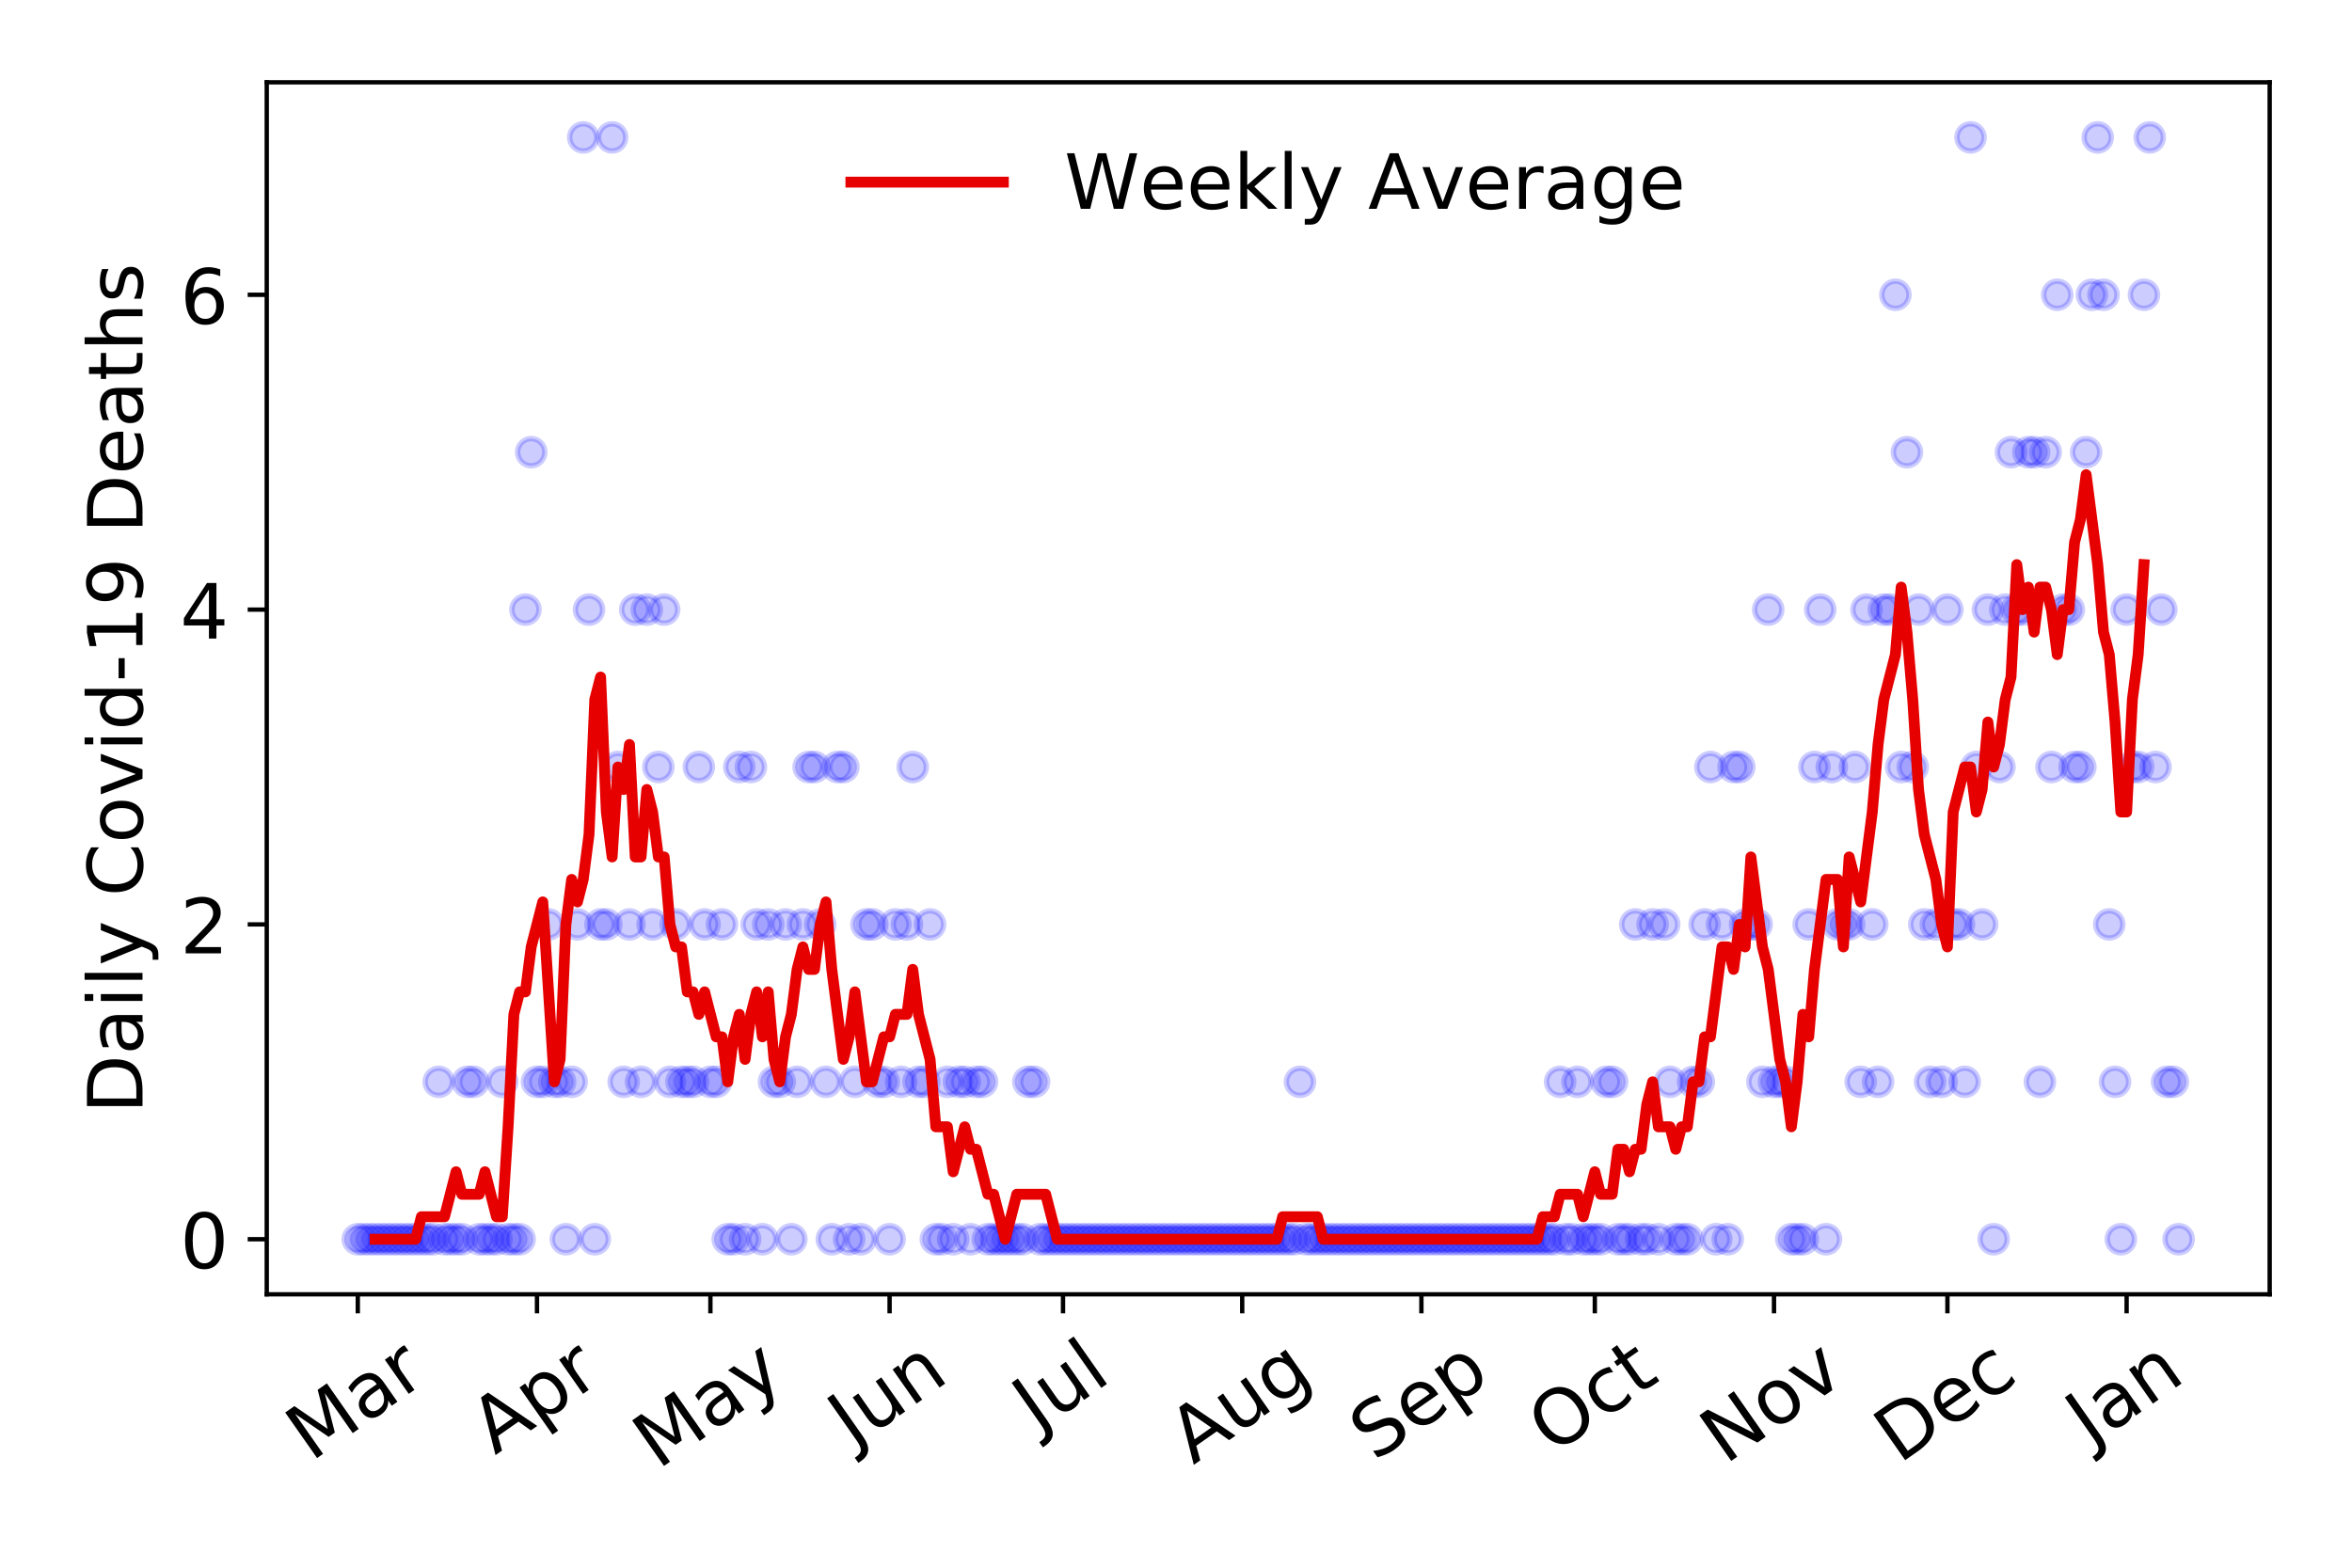 <?xml version="1.0" encoding="utf-8" standalone="no"?>
<!DOCTYPE svg PUBLIC "-//W3C//DTD SVG 1.1//EN"
  "http://www.w3.org/Graphics/SVG/1.1/DTD/svg11.dtd">
<!-- Created with matplotlib (https://matplotlib.org/) -->
<svg height="288pt" version="1.1" viewBox="0 0 432 288" width="432pt" xmlns="http://www.w3.org/2000/svg" xmlns:xlink="http://www.w3.org/1999/xlink">
 <defs>
  <style type="text/css">
*{stroke-linecap:butt;stroke-linejoin:round;}
  </style>
 </defs>
 <g id="figure_1">
  <g id="patch_1">
   <path d="M 0 288 
L 432 288 
L 432 0 
L 0 0 
z
" style="fill:#ffffff;"/>
  </g>
  <g id="axes_1">
   <g id="patch_2">
    <path d="M 48.995 237.778 
L 416.88 237.778 
L 416.88 15.12 
L 48.995 15.12 
z
" style="fill:#ffffff;"/>
   </g>
   <g id="matplotlib.axis_1">
    <g id="xtick_1">
     <g id="line2d_1">
      <defs>
       <path d="M 0 0 
L 0 3.5 
" id="m5a55c7184e" style="stroke:#000000;stroke-width:0.8;"/>
      </defs>
      <g>
       <use style="stroke:#000000;stroke-width:0.8;" x="65.717" xlink:href="#m5a55c7184e" y="237.778"/>
      </g>
     </g>
     <g id="text_1">
      <!-- Mar -->
      <defs>
       <path d="M 9.812 72.906 
L 24.516 72.906 
L 43.109 23.297 
L 61.812 72.906 
L 76.516 72.906 
L 76.516 0 
L 66.891 0 
L 66.891 64.016 
L 48.094 14.016 
L 38.188 14.016 
L 19.391 64.016 
L 19.391 0 
L 9.812 0 
z
" id="DejaVuSans-77"/>
       <path d="M 34.281 27.484 
Q 23.391 27.484 19.188 25 
Q 14.984 22.516 14.984 16.5 
Q 14.984 11.719 18.141 8.906 
Q 21.297 6.109 26.703 6.109 
Q 34.188 6.109 38.703 11.406 
Q 43.219 16.703 43.219 25.484 
L 43.219 27.484 
z
M 52.203 31.203 
L 52.203 0 
L 43.219 0 
L 43.219 8.297 
Q 40.141 3.328 35.547 0.953 
Q 30.953 -1.422 24.312 -1.422 
Q 15.922 -1.422 10.953 3.297 
Q 6 8.016 6 15.922 
Q 6 25.141 12.172 29.828 
Q 18.359 34.516 30.609 34.516 
L 43.219 34.516 
L 43.219 35.406 
Q 43.219 41.609 39.141 45 
Q 35.062 48.391 27.688 48.391 
Q 23 48.391 18.547 47.266 
Q 14.109 46.141 10.016 43.891 
L 10.016 52.203 
Q 14.938 54.109 19.578 55.047 
Q 24.219 56 28.609 56 
Q 40.484 56 46.344 49.844 
Q 52.203 43.703 52.203 31.203 
z
" id="DejaVuSans-97"/>
       <path d="M 41.109 46.297 
Q 39.594 47.172 37.812 47.578 
Q 36.031 48 33.891 48 
Q 26.266 48 22.188 43.047 
Q 18.109 38.094 18.109 28.812 
L 18.109 0 
L 9.078 0 
L 9.078 54.688 
L 18.109 54.688 
L 18.109 46.188 
Q 20.953 51.172 25.484 53.578 
Q 30.031 56 36.531 56 
Q 37.453 56 38.578 55.875 
Q 39.703 55.766 41.062 55.516 
z
" id="DejaVuSans-114"/>
      </defs>
      <g transform="translate(57.114 268.643)rotate(-35)scale(0.14 -0.14)">
       <use xlink:href="#DejaVuSans-77"/>
       <use x="86.279" xlink:href="#DejaVuSans-97"/>
       <use x="147.559" xlink:href="#DejaVuSans-114"/>
      </g>
     </g>
    </g>
    <g id="xtick_2">
     <g id="line2d_2">
      <g>
       <use style="stroke:#000000;stroke-width:0.8;" x="98.63" xlink:href="#m5a55c7184e" y="237.778"/>
      </g>
     </g>
     <g id="text_2">
      <!-- Apr -->
      <defs>
       <path d="M 34.188 63.188 
L 20.797 26.906 
L 47.609 26.906 
z
M 28.609 72.906 
L 39.797 72.906 
L 67.578 0 
L 57.328 0 
L 50.688 18.703 
L 17.828 18.703 
L 11.188 0 
L 0.781 0 
z
" id="DejaVuSans-65"/>
       <path d="M 18.109 8.203 
L 18.109 -20.797 
L 9.078 -20.797 
L 9.078 54.688 
L 18.109 54.688 
L 18.109 46.391 
Q 20.953 51.266 25.266 53.625 
Q 29.594 56 35.594 56 
Q 45.562 56 51.781 48.094 
Q 58.016 40.188 58.016 27.297 
Q 58.016 14.406 51.781 6.484 
Q 45.562 -1.422 35.594 -1.422 
Q 29.594 -1.422 25.266 0.953 
Q 20.953 3.328 18.109 8.203 
z
M 48.688 27.297 
Q 48.688 37.203 44.609 42.844 
Q 40.531 48.484 33.406 48.484 
Q 26.266 48.484 22.188 42.844 
Q 18.109 37.203 18.109 27.297 
Q 18.109 17.391 22.188 11.75 
Q 26.266 6.109 33.406 6.109 
Q 40.531 6.109 44.609 11.75 
Q 48.688 17.391 48.688 27.297 
z
" id="DejaVuSans-112"/>
      </defs>
      <g transform="translate(90.926 267.384)rotate(-35)scale(0.14 -0.14)">
       <use xlink:href="#DejaVuSans-65"/>
       <use x="68.408" xlink:href="#DejaVuSans-112"/>
       <use x="131.885" xlink:href="#DejaVuSans-114"/>
      </g>
     </g>
    </g>
    <g id="xtick_3">
     <g id="line2d_3">
      <g>
       <use style="stroke:#000000;stroke-width:0.8;" x="130.482" xlink:href="#m5a55c7184e" y="237.778"/>
      </g>
     </g>
     <g id="text_3">
      <!-- May -->
      <defs>
       <path d="M 32.172 -5.078 
Q 28.375 -14.844 24.75 -17.812 
Q 21.141 -20.797 15.094 -20.797 
L 7.906 -20.797 
L 7.906 -13.281 
L 13.188 -13.281 
Q 16.891 -13.281 18.938 -11.516 
Q 21 -9.766 23.484 -3.219 
L 25.094 0.875 
L 2.984 54.688 
L 12.5 54.688 
L 29.594 11.922 
L 46.688 54.688 
L 56.203 54.688 
z
" id="DejaVuSans-121"/>
      </defs>
      <g transform="translate(120.842 270.094)rotate(-35)scale(0.14 -0.14)">
       <use xlink:href="#DejaVuSans-77"/>
       <use x="86.279" xlink:href="#DejaVuSans-97"/>
       <use x="147.559" xlink:href="#DejaVuSans-121"/>
      </g>
     </g>
    </g>
    <g id="xtick_4">
     <g id="line2d_4">
      <g>
       <use style="stroke:#000000;stroke-width:0.8;" x="163.395" xlink:href="#m5a55c7184e" y="237.778"/>
      </g>
     </g>
     <g id="text_4">
      <!-- Jun -->
      <defs>
       <path d="M 9.812 72.906 
L 19.672 72.906 
L 19.672 5.078 
Q 19.672 -8.109 14.672 -14.062 
Q 9.672 -20.016 -1.422 -20.016 
L -5.172 -20.016 
L -5.172 -11.719 
L -2.094 -11.719 
Q 4.438 -11.719 7.125 -8.047 
Q 9.812 -4.391 9.812 5.078 
z
" id="DejaVuSans-74"/>
       <path d="M 8.5 21.578 
L 8.5 54.688 
L 17.484 54.688 
L 17.484 21.922 
Q 17.484 14.156 20.5 10.266 
Q 23.531 6.391 29.594 6.391 
Q 36.859 6.391 41.078 11.031 
Q 45.312 15.672 45.312 23.688 
L 45.312 54.688 
L 54.297 54.688 
L 54.297 0 
L 45.312 0 
L 45.312 8.406 
Q 42.047 3.422 37.719 1 
Q 33.406 -1.422 27.688 -1.422 
Q 18.266 -1.422 13.375 4.438 
Q 8.5 10.297 8.5 21.578 
z
M 31.109 56 
z
" id="DejaVuSans-117"/>
       <path d="M 54.891 33.016 
L 54.891 0 
L 45.906 0 
L 45.906 32.719 
Q 45.906 40.484 42.875 44.328 
Q 39.844 48.188 33.797 48.188 
Q 26.516 48.188 22.312 43.547 
Q 18.109 38.922 18.109 30.906 
L 18.109 0 
L 9.078 0 
L 9.078 54.688 
L 18.109 54.688 
L 18.109 46.188 
Q 21.344 51.125 25.703 53.562 
Q 30.078 56 35.797 56 
Q 45.219 56 50.047 50.172 
Q 54.891 44.344 54.891 33.016 
z
" id="DejaVuSans-110"/>
      </defs>
      <g transform="translate(156.651 266.039)rotate(-35)scale(0.14 -0.14)">
       <use xlink:href="#DejaVuSans-74"/>
       <use x="29.492" xlink:href="#DejaVuSans-117"/>
       <use x="92.871" xlink:href="#DejaVuSans-110"/>
      </g>
     </g>
    </g>
    <g id="xtick_5">
     <g id="line2d_5">
      <g>
       <use style="stroke:#000000;stroke-width:0.8;" x="195.247" xlink:href="#m5a55c7184e" y="237.778"/>
      </g>
     </g>
     <g id="text_5">
      <!-- Jul -->
      <defs>
       <path d="M 9.422 75.984 
L 18.406 75.984 
L 18.406 0 
L 9.422 0 
z
" id="DejaVuSans-108"/>
      </defs>
      <g transform="translate(190.544 263.181)rotate(-35)scale(0.14 -0.14)">
       <use xlink:href="#DejaVuSans-74"/>
       <use x="29.492" xlink:href="#DejaVuSans-117"/>
       <use x="92.871" xlink:href="#DejaVuSans-108"/>
      </g>
     </g>
    </g>
    <g id="xtick_6">
     <g id="line2d_6">
      <g>
       <use style="stroke:#000000;stroke-width:0.8;" x="228.16" xlink:href="#m5a55c7184e" y="237.778"/>
      </g>
     </g>
     <g id="text_6">
      <!-- Aug -->
      <defs>
       <path d="M 45.406 27.984 
Q 45.406 37.75 41.375 43.109 
Q 37.359 48.484 30.078 48.484 
Q 22.859 48.484 18.828 43.109 
Q 14.797 37.75 14.797 27.984 
Q 14.797 18.266 18.828 12.891 
Q 22.859 7.516 30.078 7.516 
Q 37.359 7.516 41.375 12.891 
Q 45.406 18.266 45.406 27.984 
z
M 54.391 6.781 
Q 54.391 -7.172 48.188 -13.984 
Q 42 -20.797 29.203 -20.797 
Q 24.469 -20.797 20.266 -20.094 
Q 16.062 -19.391 12.109 -17.922 
L 12.109 -9.188 
Q 16.062 -11.328 19.922 -12.344 
Q 23.781 -13.375 27.781 -13.375 
Q 36.625 -13.375 41.016 -8.766 
Q 45.406 -4.156 45.406 5.172 
L 45.406 9.625 
Q 42.625 4.781 38.281 2.391 
Q 33.938 0 27.875 0 
Q 17.828 0 11.672 7.656 
Q 5.516 15.328 5.516 27.984 
Q 5.516 40.672 11.672 48.328 
Q 17.828 56 27.875 56 
Q 33.938 56 38.281 53.609 
Q 42.625 51.219 45.406 46.391 
L 45.406 54.688 
L 54.391 54.688 
z
" id="DejaVuSans-103"/>
      </defs>
      <g transform="translate(219.179 269.172)rotate(-35)scale(0.14 -0.14)">
       <use xlink:href="#DejaVuSans-65"/>
       <use x="68.408" xlink:href="#DejaVuSans-117"/>
       <use x="131.787" xlink:href="#DejaVuSans-103"/>
      </g>
     </g>
    </g>
    <g id="xtick_7">
     <g id="line2d_7">
      <g>
       <use style="stroke:#000000;stroke-width:0.8;" x="261.073" xlink:href="#m5a55c7184e" y="237.778"/>
      </g>
     </g>
     <g id="text_7">
      <!-- Sep -->
      <defs>
       <path d="M 53.516 70.516 
L 53.516 60.891 
Q 47.906 63.578 42.922 64.891 
Q 37.938 66.219 33.297 66.219 
Q 25.25 66.219 20.875 63.094 
Q 16.5 59.969 16.5 54.203 
Q 16.5 49.359 19.406 46.891 
Q 22.312 44.438 30.422 42.922 
L 36.375 41.703 
Q 47.406 39.594 52.656 34.297 
Q 57.906 29 57.906 20.125 
Q 57.906 9.516 50.797 4.047 
Q 43.703 -1.422 29.984 -1.422 
Q 24.812 -1.422 18.969 -0.25 
Q 13.141 0.922 6.891 3.219 
L 6.891 13.375 
Q 12.891 10.016 18.656 8.297 
Q 24.422 6.594 29.984 6.594 
Q 38.422 6.594 43.016 9.906 
Q 47.609 13.234 47.609 19.391 
Q 47.609 24.75 44.312 27.781 
Q 41.016 30.812 33.5 32.328 
L 27.484 33.5 
Q 16.453 35.688 11.516 40.375 
Q 6.594 45.062 6.594 53.422 
Q 6.594 63.094 13.406 68.656 
Q 20.219 74.219 32.172 74.219 
Q 37.312 74.219 42.625 73.281 
Q 47.953 72.359 53.516 70.516 
z
" id="DejaVuSans-83"/>
       <path d="M 56.203 29.594 
L 56.203 25.203 
L 14.891 25.203 
Q 15.484 15.922 20.484 11.062 
Q 25.484 6.203 34.422 6.203 
Q 39.594 6.203 44.453 7.469 
Q 49.312 8.734 54.109 11.281 
L 54.109 2.781 
Q 49.266 0.734 44.188 -0.344 
Q 39.109 -1.422 33.891 -1.422 
Q 20.797 -1.422 13.156 6.188 
Q 5.516 13.812 5.516 26.812 
Q 5.516 40.234 12.766 48.109 
Q 20.016 56 32.328 56 
Q 43.359 56 49.781 48.891 
Q 56.203 41.797 56.203 29.594 
z
M 47.219 32.234 
Q 47.125 39.594 43.094 43.984 
Q 39.062 48.391 32.422 48.391 
Q 24.906 48.391 20.391 44.141 
Q 15.875 39.891 15.188 32.172 
z
" id="DejaVuSans-101"/>
      </defs>
      <g transform="translate(252.48 268.629)rotate(-35)scale(0.14 -0.14)">
       <use xlink:href="#DejaVuSans-83"/>
       <use x="63.477" xlink:href="#DejaVuSans-101"/>
       <use x="125" xlink:href="#DejaVuSans-112"/>
      </g>
     </g>
    </g>
    <g id="xtick_8">
     <g id="line2d_8">
      <g>
       <use style="stroke:#000000;stroke-width:0.8;" x="292.925" xlink:href="#m5a55c7184e" y="237.778"/>
      </g>
     </g>
     <g id="text_8">
      <!-- Oct -->
      <defs>
       <path d="M 39.406 66.219 
Q 28.656 66.219 22.328 58.203 
Q 16.016 50.203 16.016 36.375 
Q 16.016 22.609 22.328 14.594 
Q 28.656 6.594 39.406 6.594 
Q 50.141 6.594 56.422 14.594 
Q 62.703 22.609 62.703 36.375 
Q 62.703 50.203 56.422 58.203 
Q 50.141 66.219 39.406 66.219 
z
M 39.406 74.219 
Q 54.734 74.219 63.906 63.938 
Q 73.094 53.656 73.094 36.375 
Q 73.094 19.141 63.906 8.859 
Q 54.734 -1.422 39.406 -1.422 
Q 24.031 -1.422 14.812 8.828 
Q 5.609 19.094 5.609 36.375 
Q 5.609 53.656 14.812 63.938 
Q 24.031 74.219 39.406 74.219 
z
" id="DejaVuSans-79"/>
       <path d="M 48.781 52.594 
L 48.781 44.188 
Q 44.969 46.297 41.141 47.344 
Q 37.312 48.391 33.406 48.391 
Q 24.656 48.391 19.812 42.844 
Q 14.984 37.312 14.984 27.297 
Q 14.984 17.281 19.812 11.734 
Q 24.656 6.203 33.406 6.203 
Q 37.312 6.203 41.141 7.25 
Q 44.969 8.297 48.781 10.406 
L 48.781 2.094 
Q 45.016 0.344 40.984 -0.531 
Q 36.969 -1.422 32.422 -1.422 
Q 20.062 -1.422 12.781 6.344 
Q 5.516 14.109 5.516 27.297 
Q 5.516 40.672 12.859 48.328 
Q 20.219 56 33.016 56 
Q 37.156 56 41.109 55.141 
Q 45.062 54.297 48.781 52.594 
z
" id="DejaVuSans-99"/>
       <path d="M 18.312 70.219 
L 18.312 54.688 
L 36.812 54.688 
L 36.812 47.703 
L 18.312 47.703 
L 18.312 18.016 
Q 18.312 11.328 20.141 9.422 
Q 21.969 7.516 27.594 7.516 
L 36.812 7.516 
L 36.812 0 
L 27.594 0 
Q 17.188 0 13.234 3.875 
Q 9.281 7.766 9.281 18.016 
L 9.281 47.703 
L 2.688 47.703 
L 2.688 54.688 
L 9.281 54.688 
L 9.281 70.219 
z
" id="DejaVuSans-116"/>
      </defs>
      <g transform="translate(285.226 267.377)rotate(-35)scale(0.14 -0.14)">
       <use xlink:href="#DejaVuSans-79"/>
       <use x="78.711" xlink:href="#DejaVuSans-99"/>
       <use x="133.691" xlink:href="#DejaVuSans-116"/>
      </g>
     </g>
    </g>
    <g id="xtick_9">
     <g id="line2d_9">
      <g>
       <use style="stroke:#000000;stroke-width:0.8;" x="325.838" xlink:href="#m5a55c7184e" y="237.778"/>
      </g>
     </g>
     <g id="text_9">
      <!-- Nov -->
      <defs>
       <path d="M 9.812 72.906 
L 23.094 72.906 
L 55.422 11.922 
L 55.422 72.906 
L 64.984 72.906 
L 64.984 0 
L 51.703 0 
L 19.391 60.984 
L 19.391 0 
L 9.812 0 
z
" id="DejaVuSans-78"/>
       <path d="M 30.609 48.391 
Q 23.391 48.391 19.188 42.75 
Q 14.984 37.109 14.984 27.297 
Q 14.984 17.484 19.156 11.844 
Q 23.344 6.203 30.609 6.203 
Q 37.797 6.203 41.984 11.859 
Q 46.188 17.531 46.188 27.297 
Q 46.188 37.016 41.984 42.703 
Q 37.797 48.391 30.609 48.391 
z
M 30.609 56 
Q 42.328 56 49.016 48.375 
Q 55.719 40.766 55.719 27.297 
Q 55.719 13.875 49.016 6.219 
Q 42.328 -1.422 30.609 -1.422 
Q 18.844 -1.422 12.172 6.219 
Q 5.516 13.875 5.516 27.297 
Q 5.516 40.766 12.172 48.375 
Q 18.844 56 30.609 56 
z
" id="DejaVuSans-111"/>
       <path d="M 2.984 54.688 
L 12.5 54.688 
L 29.594 8.797 
L 46.688 54.688 
L 56.203 54.688 
L 35.688 0 
L 23.484 0 
z
" id="DejaVuSans-118"/>
      </defs>
      <g transform="translate(316.861 269.166)rotate(-35)scale(0.14 -0.14)">
       <use xlink:href="#DejaVuSans-78"/>
       <use x="74.805" xlink:href="#DejaVuSans-111"/>
       <use x="135.986" xlink:href="#DejaVuSans-118"/>
      </g>
     </g>
    </g>
    <g id="xtick_10">
     <g id="line2d_10">
      <g>
       <use style="stroke:#000000;stroke-width:0.8;" x="357.689" xlink:href="#m5a55c7184e" y="237.778"/>
      </g>
     </g>
     <g id="text_10">
      <!-- Dec -->
      <defs>
       <path d="M 19.672 64.797 
L 19.672 8.109 
L 31.594 8.109 
Q 46.688 8.109 53.688 14.938 
Q 60.688 21.781 60.688 36.531 
Q 60.688 51.172 53.688 57.984 
Q 46.688 64.797 31.594 64.797 
z
M 9.812 72.906 
L 30.078 72.906 
Q 51.266 72.906 61.172 64.094 
Q 71.094 55.281 71.094 36.531 
Q 71.094 17.672 61.125 8.828 
Q 51.172 0 30.078 0 
L 9.812 0 
z
" id="DejaVuSans-68"/>
      </defs>
      <g transform="translate(348.809 269.032)rotate(-35)scale(0.14 -0.14)">
       <use xlink:href="#DejaVuSans-68"/>
       <use x="77.002" xlink:href="#DejaVuSans-101"/>
       <use x="138.525" xlink:href="#DejaVuSans-99"/>
      </g>
     </g>
    </g>
    <g id="xtick_11">
     <g id="line2d_11">
      <g>
       <use style="stroke:#000000;stroke-width:0.8;" x="390.603" xlink:href="#m5a55c7184e" y="237.778"/>
      </g>
     </g>
     <g id="text_11">
      <!-- Jan -->
      <g transform="translate(383.979 265.871)rotate(-35)scale(0.14 -0.14)">
       <use xlink:href="#DejaVuSans-74"/>
       <use x="29.492" xlink:href="#DejaVuSans-97"/>
       <use x="90.771" xlink:href="#DejaVuSans-110"/>
      </g>
     </g>
    </g>
   </g>
   <g id="matplotlib.axis_2">
    <g id="ytick_1">
     <g id="line2d_12">
      <defs>
       <path d="M 0 0 
L -3.5 0 
" id="m191e5df4cf" style="stroke:#000000;stroke-width:0.8;"/>
      </defs>
      <g>
       <use style="stroke:#000000;stroke-width:0.8;" x="48.995" xlink:href="#m191e5df4cf" y="227.657"/>
      </g>
     </g>
     <g id="text_12">
      <!-- 0 -->
      <defs>
       <path d="M 31.781 66.406 
Q 24.172 66.406 20.328 58.906 
Q 16.5 51.422 16.5 36.375 
Q 16.5 21.391 20.328 13.891 
Q 24.172 6.391 31.781 6.391 
Q 39.453 6.391 43.281 13.891 
Q 47.125 21.391 47.125 36.375 
Q 47.125 51.422 43.281 58.906 
Q 39.453 66.406 31.781 66.406 
z
M 31.781 74.219 
Q 44.047 74.219 50.516 64.516 
Q 56.984 54.828 56.984 36.375 
Q 56.984 17.969 50.516 8.266 
Q 44.047 -1.422 31.781 -1.422 
Q 19.531 -1.422 13.062 8.266 
Q 6.594 17.969 6.594 36.375 
Q 6.594 54.828 13.062 64.516 
Q 19.531 74.219 31.781 74.219 
z
" id="DejaVuSans-48"/>
      </defs>
      <g transform="translate(33.087 232.976)scale(0.14 -0.14)">
       <use xlink:href="#DejaVuSans-48"/>
      </g>
     </g>
    </g>
    <g id="ytick_2">
     <g id="line2d_13">
      <g>
       <use style="stroke:#000000;stroke-width:0.8;" x="48.995" xlink:href="#m191e5df4cf" y="169.824"/>
      </g>
     </g>
     <g id="text_13">
      <!-- 2 -->
      <defs>
       <path d="M 19.188 8.297 
L 53.609 8.297 
L 53.609 0 
L 7.328 0 
L 7.328 8.297 
Q 12.938 14.109 22.625 23.891 
Q 32.328 33.688 34.812 36.531 
Q 39.547 41.844 41.422 45.531 
Q 43.312 49.219 43.312 52.781 
Q 43.312 58.594 39.234 62.25 
Q 35.156 65.922 28.609 65.922 
Q 23.969 65.922 18.812 64.312 
Q 13.672 62.703 7.812 59.422 
L 7.812 69.391 
Q 13.766 71.781 18.938 73 
Q 24.125 74.219 28.422 74.219 
Q 39.75 74.219 46.484 68.547 
Q 53.219 62.891 53.219 53.422 
Q 53.219 48.922 51.531 44.891 
Q 49.859 40.875 45.406 35.406 
Q 44.188 33.984 37.641 27.219 
Q 31.109 20.453 19.188 8.297 
z
" id="DejaVuSans-50"/>
      </defs>
      <g transform="translate(33.087 175.143)scale(0.14 -0.14)">
       <use xlink:href="#DejaVuSans-50"/>
      </g>
     </g>
    </g>
    <g id="ytick_3">
     <g id="line2d_14">
      <g>
       <use style="stroke:#000000;stroke-width:0.8;" x="48.995" xlink:href="#m191e5df4cf" y="111.991"/>
      </g>
     </g>
     <g id="text_14">
      <!-- 4 -->
      <defs>
       <path d="M 37.797 64.312 
L 12.891 25.391 
L 37.797 25.391 
z
M 35.203 72.906 
L 47.609 72.906 
L 47.609 25.391 
L 58.016 25.391 
L 58.016 17.188 
L 47.609 17.188 
L 47.609 0 
L 37.797 0 
L 37.797 17.188 
L 4.891 17.188 
L 4.891 26.703 
z
" id="DejaVuSans-52"/>
      </defs>
      <g transform="translate(33.087 117.31)scale(0.14 -0.14)">
       <use xlink:href="#DejaVuSans-52"/>
      </g>
     </g>
    </g>
    <g id="ytick_4">
     <g id="line2d_15">
      <g>
       <use style="stroke:#000000;stroke-width:0.8;" x="48.995" xlink:href="#m191e5df4cf" y="54.157"/>
      </g>
     </g>
     <g id="text_15">
      <!-- 6 -->
      <defs>
       <path d="M 33.016 40.375 
Q 26.375 40.375 22.484 35.828 
Q 18.609 31.297 18.609 23.391 
Q 18.609 15.531 22.484 10.953 
Q 26.375 6.391 33.016 6.391 
Q 39.656 6.391 43.531 10.953 
Q 47.406 15.531 47.406 23.391 
Q 47.406 31.297 43.531 35.828 
Q 39.656 40.375 33.016 40.375 
z
M 52.594 71.297 
L 52.594 62.312 
Q 48.875 64.062 45.094 64.984 
Q 41.312 65.922 37.594 65.922 
Q 27.828 65.922 22.672 59.328 
Q 17.531 52.734 16.797 39.406 
Q 19.672 43.656 24.016 45.922 
Q 28.375 48.188 33.594 48.188 
Q 44.578 48.188 50.953 41.516 
Q 57.328 34.859 57.328 23.391 
Q 57.328 12.156 50.688 5.359 
Q 44.047 -1.422 33.016 -1.422 
Q 20.359 -1.422 13.672 8.266 
Q 6.984 17.969 6.984 36.375 
Q 6.984 53.656 15.188 63.938 
Q 23.391 74.219 37.203 74.219 
Q 40.922 74.219 44.703 73.484 
Q 48.484 72.75 52.594 71.297 
z
" id="DejaVuSans-54"/>
      </defs>
      <g transform="translate(33.087 59.476)scale(0.14 -0.14)">
       <use xlink:href="#DejaVuSans-54"/>
      </g>
     </g>
    </g>
    <g id="text_16">
     <!-- Daily Covid-19 Deaths -->
     <defs>
      <path d="M 9.422 54.688 
L 18.406 54.688 
L 18.406 0 
L 9.422 0 
z
M 9.422 75.984 
L 18.406 75.984 
L 18.406 64.594 
L 9.422 64.594 
z
" id="DejaVuSans-105"/>
      <path id="DejaVuSans-32"/>
      <path d="M 64.406 67.281 
L 64.406 56.891 
Q 59.422 61.531 53.781 63.812 
Q 48.141 66.109 41.797 66.109 
Q 29.297 66.109 22.656 58.469 
Q 16.016 50.828 16.016 36.375 
Q 16.016 21.969 22.656 14.328 
Q 29.297 6.688 41.797 6.688 
Q 48.141 6.688 53.781 8.984 
Q 59.422 11.281 64.406 15.922 
L 64.406 5.609 
Q 59.234 2.094 53.438 0.328 
Q 47.656 -1.422 41.219 -1.422 
Q 24.656 -1.422 15.125 8.703 
Q 5.609 18.844 5.609 36.375 
Q 5.609 53.953 15.125 64.078 
Q 24.656 74.219 41.219 74.219 
Q 47.75 74.219 53.531 72.484 
Q 59.328 70.75 64.406 67.281 
z
" id="DejaVuSans-67"/>
      <path d="M 45.406 46.391 
L 45.406 75.984 
L 54.391 75.984 
L 54.391 0 
L 45.406 0 
L 45.406 8.203 
Q 42.578 3.328 38.25 0.953 
Q 33.938 -1.422 27.875 -1.422 
Q 17.969 -1.422 11.734 6.484 
Q 5.516 14.406 5.516 27.297 
Q 5.516 40.188 11.734 48.094 
Q 17.969 56 27.875 56 
Q 33.938 56 38.25 53.625 
Q 42.578 51.266 45.406 46.391 
z
M 14.797 27.297 
Q 14.797 17.391 18.875 11.75 
Q 22.953 6.109 30.078 6.109 
Q 37.203 6.109 41.297 11.75 
Q 45.406 17.391 45.406 27.297 
Q 45.406 37.203 41.297 42.844 
Q 37.203 48.484 30.078 48.484 
Q 22.953 48.484 18.875 42.844 
Q 14.797 37.203 14.797 27.297 
z
" id="DejaVuSans-100"/>
      <path d="M 4.891 31.391 
L 31.203 31.391 
L 31.203 23.391 
L 4.891 23.391 
z
" id="DejaVuSans-45"/>
      <path d="M 12.406 8.297 
L 28.516 8.297 
L 28.516 63.922 
L 10.984 60.406 
L 10.984 69.391 
L 28.422 72.906 
L 38.281 72.906 
L 38.281 8.297 
L 54.391 8.297 
L 54.391 0 
L 12.406 0 
z
" id="DejaVuSans-49"/>
      <path d="M 10.984 1.516 
L 10.984 10.5 
Q 14.703 8.734 18.5 7.812 
Q 22.312 6.891 25.984 6.891 
Q 35.75 6.891 40.891 13.453 
Q 46.047 20.016 46.781 33.406 
Q 43.953 29.203 39.594 26.953 
Q 35.25 24.703 29.984 24.703 
Q 19.047 24.703 12.672 31.312 
Q 6.297 37.938 6.297 49.422 
Q 6.297 60.641 12.938 67.422 
Q 19.578 74.219 30.609 74.219 
Q 43.266 74.219 49.922 64.516 
Q 56.594 54.828 56.594 36.375 
Q 56.594 19.141 48.406 8.859 
Q 40.234 -1.422 26.422 -1.422 
Q 22.703 -1.422 18.891 -0.688 
Q 15.094 0.047 10.984 1.516 
z
M 30.609 32.422 
Q 37.25 32.422 41.125 36.953 
Q 45.016 41.5 45.016 49.422 
Q 45.016 57.281 41.125 61.844 
Q 37.25 66.406 30.609 66.406 
Q 23.969 66.406 20.094 61.844 
Q 16.219 57.281 16.219 49.422 
Q 16.219 41.5 20.094 36.953 
Q 23.969 32.422 30.609 32.422 
z
" id="DejaVuSans-57"/>
      <path d="M 54.891 33.016 
L 54.891 0 
L 45.906 0 
L 45.906 32.719 
Q 45.906 40.484 42.875 44.328 
Q 39.844 48.188 33.797 48.188 
Q 26.516 48.188 22.312 43.547 
Q 18.109 38.922 18.109 30.906 
L 18.109 0 
L 9.078 0 
L 9.078 75.984 
L 18.109 75.984 
L 18.109 46.188 
Q 21.344 51.125 25.703 53.562 
Q 30.078 56 35.797 56 
Q 45.219 56 50.047 50.172 
Q 54.891 44.344 54.891 33.016 
z
" id="DejaVuSans-104"/>
      <path d="M 44.281 53.078 
L 44.281 44.578 
Q 40.484 46.531 36.375 47.5 
Q 32.281 48.484 27.875 48.484 
Q 21.188 48.484 17.844 46.438 
Q 14.5 44.391 14.5 40.281 
Q 14.5 37.156 16.891 35.375 
Q 19.281 33.594 26.516 31.984 
L 29.594 31.297 
Q 39.156 29.25 43.188 25.516 
Q 47.219 21.781 47.219 15.094 
Q 47.219 7.469 41.188 3.016 
Q 35.156 -1.422 24.609 -1.422 
Q 20.219 -1.422 15.453 -0.562 
Q 10.688 0.297 5.422 2 
L 5.422 11.281 
Q 10.406 8.688 15.234 7.391 
Q 20.062 6.109 24.812 6.109 
Q 31.156 6.109 34.562 8.281 
Q 37.984 10.453 37.984 14.406 
Q 37.984 18.062 35.516 20.016 
Q 33.062 21.969 24.703 23.781 
L 21.578 24.516 
Q 13.234 26.266 9.516 29.906 
Q 5.812 33.547 5.812 39.891 
Q 5.812 47.609 11.281 51.797 
Q 16.75 56 26.812 56 
Q 31.781 56 36.172 55.266 
Q 40.578 54.547 44.281 53.078 
z
" id="DejaVuSans-115"/>
     </defs>
     <g transform="translate(26.176 204.56)rotate(-90)scale(0.14 -0.14)">
      <use xlink:href="#DejaVuSans-68"/>
      <use x="77.002" xlink:href="#DejaVuSans-97"/>
      <use x="138.281" xlink:href="#DejaVuSans-105"/>
      <use x="166.064" xlink:href="#DejaVuSans-108"/>
      <use x="193.848" xlink:href="#DejaVuSans-121"/>
      <use x="253.027" xlink:href="#DejaVuSans-32"/>
      <use x="284.814" xlink:href="#DejaVuSans-67"/>
      <use x="354.639" xlink:href="#DejaVuSans-111"/>
      <use x="415.82" xlink:href="#DejaVuSans-118"/>
      <use x="475" xlink:href="#DejaVuSans-105"/>
      <use x="502.783" xlink:href="#DejaVuSans-100"/>
      <use x="566.26" xlink:href="#DejaVuSans-45"/>
      <use x="602.344" xlink:href="#DejaVuSans-49"/>
      <use x="665.967" xlink:href="#DejaVuSans-57"/>
      <use x="729.59" xlink:href="#DejaVuSans-32"/>
      <use x="761.377" xlink:href="#DejaVuSans-68"/>
      <use x="838.379" xlink:href="#DejaVuSans-101"/>
      <use x="899.902" xlink:href="#DejaVuSans-97"/>
      <use x="961.182" xlink:href="#DejaVuSans-116"/>
      <use x="1000.391" xlink:href="#DejaVuSans-104"/>
      <use x="1063.77" xlink:href="#DejaVuSans-115"/>
     </g>
    </g>
   </g>
   <g id="line2d_16">
    <defs>
     <path d="M 0 2.5 
C 0.663 2.5 1.299 2.237 1.768 1.768 
C 2.237 1.299 2.5 0.663 2.5 0 
C 2.5 -0.663 2.237 -1.299 1.768 -1.768 
C 1.299 -2.237 0.663 -2.5 0 -2.5 
C -0.663 -2.5 -1.299 -2.237 -1.768 -1.768 
C -2.237 -1.299 -2.5 -0.663 -2.5 0 
C -2.5 0.663 -2.237 1.299 -1.768 1.768 
C -1.299 2.237 -0.663 2.5 0 2.5 
z
" id="mc5fd249da2" style="stroke:#0000ff;stroke-opacity:0.2;"/>
    </defs>
    <g clip-path="url(#paf910dfc91)">
     <use style="fill:#0000ff;fill-opacity:0.2;stroke:#0000ff;stroke-opacity:0.2;" x="65.717" xlink:href="#mc5fd249da2" y="227.657"/>
     <use style="fill:#0000ff;fill-opacity:0.2;stroke:#0000ff;stroke-opacity:0.2;" x="66.779" xlink:href="#mc5fd249da2" y="227.657"/>
     <use style="fill:#0000ff;fill-opacity:0.2;stroke:#0000ff;stroke-opacity:0.2;" x="67.84" xlink:href="#mc5fd249da2" y="227.657"/>
     <use style="fill:#0000ff;fill-opacity:0.2;stroke:#0000ff;stroke-opacity:0.2;" x="68.902" xlink:href="#mc5fd249da2" y="227.657"/>
     <use style="fill:#0000ff;fill-opacity:0.2;stroke:#0000ff;stroke-opacity:0.2;" x="69.964" xlink:href="#mc5fd249da2" y="227.657"/>
     <use style="fill:#0000ff;fill-opacity:0.2;stroke:#0000ff;stroke-opacity:0.2;" x="71.026" xlink:href="#mc5fd249da2" y="227.657"/>
     <use style="fill:#0000ff;fill-opacity:0.2;stroke:#0000ff;stroke-opacity:0.2;" x="72.087" xlink:href="#mc5fd249da2" y="227.657"/>
     <use style="fill:#0000ff;fill-opacity:0.2;stroke:#0000ff;stroke-opacity:0.2;" x="73.149" xlink:href="#mc5fd249da2" y="227.657"/>
     <use style="fill:#0000ff;fill-opacity:0.2;stroke:#0000ff;stroke-opacity:0.2;" x="74.211" xlink:href="#mc5fd249da2" y="227.657"/>
     <use style="fill:#0000ff;fill-opacity:0.2;stroke:#0000ff;stroke-opacity:0.2;" x="75.272" xlink:href="#mc5fd249da2" y="227.657"/>
     <use style="fill:#0000ff;fill-opacity:0.2;stroke:#0000ff;stroke-opacity:0.2;" x="76.334" xlink:href="#mc5fd249da2" y="227.657"/>
     <use style="fill:#0000ff;fill-opacity:0.2;stroke:#0000ff;stroke-opacity:0.2;" x="77.396" xlink:href="#mc5fd249da2" y="227.657"/>
     <use style="fill:#0000ff;fill-opacity:0.2;stroke:#0000ff;stroke-opacity:0.2;" x="78.458" xlink:href="#mc5fd249da2" y="227.657"/>
     <use style="fill:#0000ff;fill-opacity:0.2;stroke:#0000ff;stroke-opacity:0.2;" x="79.519" xlink:href="#mc5fd249da2" y="227.657"/>
     <use style="fill:#0000ff;fill-opacity:0.2;stroke:#0000ff;stroke-opacity:0.2;" x="80.581" xlink:href="#mc5fd249da2" y="198.741"/>
     <use style="fill:#0000ff;fill-opacity:0.2;stroke:#0000ff;stroke-opacity:0.2;" x="81.643" xlink:href="#mc5fd249da2" y="227.657"/>
     <use style="fill:#0000ff;fill-opacity:0.2;stroke:#0000ff;stroke-opacity:0.2;" x="82.705" xlink:href="#mc5fd249da2" y="227.657"/>
     <use style="fill:#0000ff;fill-opacity:0.2;stroke:#0000ff;stroke-opacity:0.2;" x="83.766" xlink:href="#mc5fd249da2" y="227.657"/>
     <use style="fill:#0000ff;fill-opacity:0.2;stroke:#0000ff;stroke-opacity:0.2;" x="84.828" xlink:href="#mc5fd249da2" y="227.657"/>
     <use style="fill:#0000ff;fill-opacity:0.2;stroke:#0000ff;stroke-opacity:0.2;" x="85.89" xlink:href="#mc5fd249da2" y="198.741"/>
     <use style="fill:#0000ff;fill-opacity:0.2;stroke:#0000ff;stroke-opacity:0.2;" x="86.951" xlink:href="#mc5fd249da2" y="198.741"/>
     <use style="fill:#0000ff;fill-opacity:0.2;stroke:#0000ff;stroke-opacity:0.2;" x="88.013" xlink:href="#mc5fd249da2" y="227.657"/>
     <use style="fill:#0000ff;fill-opacity:0.2;stroke:#0000ff;stroke-opacity:0.2;" x="89.075" xlink:href="#mc5fd249da2" y="227.657"/>
     <use style="fill:#0000ff;fill-opacity:0.2;stroke:#0000ff;stroke-opacity:0.2;" x="90.137" xlink:href="#mc5fd249da2" y="227.657"/>
     <use style="fill:#0000ff;fill-opacity:0.2;stroke:#0000ff;stroke-opacity:0.2;" x="91.198" xlink:href="#mc5fd249da2" y="227.657"/>
     <use style="fill:#0000ff;fill-opacity:0.2;stroke:#0000ff;stroke-opacity:0.2;" x="92.26" xlink:href="#mc5fd249da2" y="198.741"/>
     <use style="fill:#0000ff;fill-opacity:0.2;stroke:#0000ff;stroke-opacity:0.2;" x="93.322" xlink:href="#mc5fd249da2" y="227.657"/>
     <use style="fill:#0000ff;fill-opacity:0.2;stroke:#0000ff;stroke-opacity:0.2;" x="94.383" xlink:href="#mc5fd249da2" y="227.657"/>
     <use style="fill:#0000ff;fill-opacity:0.2;stroke:#0000ff;stroke-opacity:0.2;" x="95.445" xlink:href="#mc5fd249da2" y="227.657"/>
     <use style="fill:#0000ff;fill-opacity:0.2;stroke:#0000ff;stroke-opacity:0.2;" x="96.507" xlink:href="#mc5fd249da2" y="111.991"/>
     <use style="fill:#0000ff;fill-opacity:0.2;stroke:#0000ff;stroke-opacity:0.2;" x="97.569" xlink:href="#mc5fd249da2" y="83.074"/>
     <use style="fill:#0000ff;fill-opacity:0.2;stroke:#0000ff;stroke-opacity:0.2;" x="98.63" xlink:href="#mc5fd249da2" y="198.741"/>
     <use style="fill:#0000ff;fill-opacity:0.2;stroke:#0000ff;stroke-opacity:0.2;" x="99.692" xlink:href="#mc5fd249da2" y="198.741"/>
     <use style="fill:#0000ff;fill-opacity:0.2;stroke:#0000ff;stroke-opacity:0.2;" x="100.754" xlink:href="#mc5fd249da2" y="169.824"/>
     <use style="fill:#0000ff;fill-opacity:0.2;stroke:#0000ff;stroke-opacity:0.2;" x="101.815" xlink:href="#mc5fd249da2" y="198.741"/>
     <use style="fill:#0000ff;fill-opacity:0.2;stroke:#0000ff;stroke-opacity:0.2;" x="102.877" xlink:href="#mc5fd249da2" y="198.741"/>
     <use style="fill:#0000ff;fill-opacity:0.2;stroke:#0000ff;stroke-opacity:0.2;" x="103.939" xlink:href="#mc5fd249da2" y="227.657"/>
     <use style="fill:#0000ff;fill-opacity:0.2;stroke:#0000ff;stroke-opacity:0.2;" x="105.001" xlink:href="#mc5fd249da2" y="198.741"/>
     <use style="fill:#0000ff;fill-opacity:0.2;stroke:#0000ff;stroke-opacity:0.2;" x="106.062" xlink:href="#mc5fd249da2" y="169.824"/>
     <use style="fill:#0000ff;fill-opacity:0.2;stroke:#0000ff;stroke-opacity:0.2;" x="107.124" xlink:href="#mc5fd249da2" y="25.241"/>
     <use style="fill:#0000ff;fill-opacity:0.2;stroke:#0000ff;stroke-opacity:0.2;" x="108.186" xlink:href="#mc5fd249da2" y="111.991"/>
     <use style="fill:#0000ff;fill-opacity:0.2;stroke:#0000ff;stroke-opacity:0.2;" x="109.247" xlink:href="#mc5fd249da2" y="227.657"/>
     <use style="fill:#0000ff;fill-opacity:0.2;stroke:#0000ff;stroke-opacity:0.2;" x="110.309" xlink:href="#mc5fd249da2" y="169.824"/>
     <use style="fill:#0000ff;fill-opacity:0.2;stroke:#0000ff;stroke-opacity:0.2;" x="111.371" xlink:href="#mc5fd249da2" y="169.824"/>
     <use style="fill:#0000ff;fill-opacity:0.2;stroke:#0000ff;stroke-opacity:0.2;" x="112.433" xlink:href="#mc5fd249da2" y="25.241"/>
     <use style="fill:#0000ff;fill-opacity:0.2;stroke:#0000ff;stroke-opacity:0.2;" x="113.494" xlink:href="#mc5fd249da2" y="140.907"/>
     <use style="fill:#0000ff;fill-opacity:0.2;stroke:#0000ff;stroke-opacity:0.2;" x="114.556" xlink:href="#mc5fd249da2" y="198.741"/>
     <use style="fill:#0000ff;fill-opacity:0.2;stroke:#0000ff;stroke-opacity:0.2;" x="115.618" xlink:href="#mc5fd249da2" y="169.824"/>
     <use style="fill:#0000ff;fill-opacity:0.2;stroke:#0000ff;stroke-opacity:0.2;" x="116.679" xlink:href="#mc5fd249da2" y="111.991"/>
     <use style="fill:#0000ff;fill-opacity:0.2;stroke:#0000ff;stroke-opacity:0.2;" x="117.741" xlink:href="#mc5fd249da2" y="198.741"/>
     <use style="fill:#0000ff;fill-opacity:0.2;stroke:#0000ff;stroke-opacity:0.2;" x="118.803" xlink:href="#mc5fd249da2" y="111.991"/>
     <use style="fill:#0000ff;fill-opacity:0.2;stroke:#0000ff;stroke-opacity:0.2;" x="119.865" xlink:href="#mc5fd249da2" y="169.824"/>
     <use style="fill:#0000ff;fill-opacity:0.2;stroke:#0000ff;stroke-opacity:0.2;" x="120.926" xlink:href="#mc5fd249da2" y="140.907"/>
     <use style="fill:#0000ff;fill-opacity:0.2;stroke:#0000ff;stroke-opacity:0.2;" x="121.988" xlink:href="#mc5fd249da2" y="111.991"/>
     <use style="fill:#0000ff;fill-opacity:0.2;stroke:#0000ff;stroke-opacity:0.2;" x="123.05" xlink:href="#mc5fd249da2" y="198.741"/>
     <use style="fill:#0000ff;fill-opacity:0.2;stroke:#0000ff;stroke-opacity:0.2;" x="124.111" xlink:href="#mc5fd249da2" y="169.824"/>
     <use style="fill:#0000ff;fill-opacity:0.2;stroke:#0000ff;stroke-opacity:0.2;" x="125.173" xlink:href="#mc5fd249da2" y="198.741"/>
     <use style="fill:#0000ff;fill-opacity:0.2;stroke:#0000ff;stroke-opacity:0.2;" x="126.235" xlink:href="#mc5fd249da2" y="198.741"/>
     <use style="fill:#0000ff;fill-opacity:0.2;stroke:#0000ff;stroke-opacity:0.2;" x="127.297" xlink:href="#mc5fd249da2" y="198.741"/>
     <use style="fill:#0000ff;fill-opacity:0.2;stroke:#0000ff;stroke-opacity:0.2;" x="128.358" xlink:href="#mc5fd249da2" y="140.907"/>
     <use style="fill:#0000ff;fill-opacity:0.2;stroke:#0000ff;stroke-opacity:0.2;" x="129.42" xlink:href="#mc5fd249da2" y="169.824"/>
     <use style="fill:#0000ff;fill-opacity:0.2;stroke:#0000ff;stroke-opacity:0.2;" x="130.482" xlink:href="#mc5fd249da2" y="198.741"/>
     <use style="fill:#0000ff;fill-opacity:0.2;stroke:#0000ff;stroke-opacity:0.2;" x="131.544" xlink:href="#mc5fd249da2" y="198.741"/>
     <use style="fill:#0000ff;fill-opacity:0.2;stroke:#0000ff;stroke-opacity:0.2;" x="132.605" xlink:href="#mc5fd249da2" y="169.824"/>
     <use style="fill:#0000ff;fill-opacity:0.2;stroke:#0000ff;stroke-opacity:0.2;" x="133.667" xlink:href="#mc5fd249da2" y="227.657"/>
     <use style="fill:#0000ff;fill-opacity:0.2;stroke:#0000ff;stroke-opacity:0.2;" x="134.729" xlink:href="#mc5fd249da2" y="227.657"/>
     <use style="fill:#0000ff;fill-opacity:0.2;stroke:#0000ff;stroke-opacity:0.2;" x="135.79" xlink:href="#mc5fd249da2" y="140.907"/>
     <use style="fill:#0000ff;fill-opacity:0.2;stroke:#0000ff;stroke-opacity:0.2;" x="136.852" xlink:href="#mc5fd249da2" y="227.657"/>
     <use style="fill:#0000ff;fill-opacity:0.2;stroke:#0000ff;stroke-opacity:0.2;" x="137.914" xlink:href="#mc5fd249da2" y="140.907"/>
     <use style="fill:#0000ff;fill-opacity:0.2;stroke:#0000ff;stroke-opacity:0.2;" x="138.976" xlink:href="#mc5fd249da2" y="169.824"/>
     <use style="fill:#0000ff;fill-opacity:0.2;stroke:#0000ff;stroke-opacity:0.2;" x="140.037" xlink:href="#mc5fd249da2" y="227.657"/>
     <use style="fill:#0000ff;fill-opacity:0.2;stroke:#0000ff;stroke-opacity:0.2;" x="141.099" xlink:href="#mc5fd249da2" y="169.824"/>
     <use style="fill:#0000ff;fill-opacity:0.2;stroke:#0000ff;stroke-opacity:0.2;" x="142.161" xlink:href="#mc5fd249da2" y="198.741"/>
     <use style="fill:#0000ff;fill-opacity:0.2;stroke:#0000ff;stroke-opacity:0.2;" x="143.222" xlink:href="#mc5fd249da2" y="198.741"/>
     <use style="fill:#0000ff;fill-opacity:0.2;stroke:#0000ff;stroke-opacity:0.2;" x="144.284" xlink:href="#mc5fd249da2" y="169.824"/>
     <use style="fill:#0000ff;fill-opacity:0.2;stroke:#0000ff;stroke-opacity:0.2;" x="145.346" xlink:href="#mc5fd249da2" y="227.657"/>
     <use style="fill:#0000ff;fill-opacity:0.2;stroke:#0000ff;stroke-opacity:0.2;" x="146.408" xlink:href="#mc5fd249da2" y="198.741"/>
     <use style="fill:#0000ff;fill-opacity:0.2;stroke:#0000ff;stroke-opacity:0.2;" x="147.469" xlink:href="#mc5fd249da2" y="169.824"/>
     <use style="fill:#0000ff;fill-opacity:0.2;stroke:#0000ff;stroke-opacity:0.2;" x="148.531" xlink:href="#mc5fd249da2" y="140.907"/>
     <use style="fill:#0000ff;fill-opacity:0.2;stroke:#0000ff;stroke-opacity:0.2;" x="149.593" xlink:href="#mc5fd249da2" y="140.907"/>
     <use style="fill:#0000ff;fill-opacity:0.2;stroke:#0000ff;stroke-opacity:0.2;" x="150.654" xlink:href="#mc5fd249da2" y="169.824"/>
     <use style="fill:#0000ff;fill-opacity:0.2;stroke:#0000ff;stroke-opacity:0.2;" x="151.716" xlink:href="#mc5fd249da2" y="198.741"/>
     <use style="fill:#0000ff;fill-opacity:0.2;stroke:#0000ff;stroke-opacity:0.2;" x="152.778" xlink:href="#mc5fd249da2" y="227.657"/>
     <use style="fill:#0000ff;fill-opacity:0.2;stroke:#0000ff;stroke-opacity:0.2;" x="153.84" xlink:href="#mc5fd249da2" y="140.907"/>
     <use style="fill:#0000ff;fill-opacity:0.2;stroke:#0000ff;stroke-opacity:0.2;" x="154.901" xlink:href="#mc5fd249da2" y="140.907"/>
     <use style="fill:#0000ff;fill-opacity:0.2;stroke:#0000ff;stroke-opacity:0.2;" x="155.963" xlink:href="#mc5fd249da2" y="227.657"/>
     <use style="fill:#0000ff;fill-opacity:0.2;stroke:#0000ff;stroke-opacity:0.2;" x="157.025" xlink:href="#mc5fd249da2" y="198.741"/>
     <use style="fill:#0000ff;fill-opacity:0.2;stroke:#0000ff;stroke-opacity:0.2;" x="158.086" xlink:href="#mc5fd249da2" y="227.657"/>
     <use style="fill:#0000ff;fill-opacity:0.2;stroke:#0000ff;stroke-opacity:0.2;" x="159.148" xlink:href="#mc5fd249da2" y="169.824"/>
     <use style="fill:#0000ff;fill-opacity:0.2;stroke:#0000ff;stroke-opacity:0.2;" x="160.21" xlink:href="#mc5fd249da2" y="169.824"/>
     <use style="fill:#0000ff;fill-opacity:0.2;stroke:#0000ff;stroke-opacity:0.2;" x="161.272" xlink:href="#mc5fd249da2" y="198.741"/>
     <use style="fill:#0000ff;fill-opacity:0.2;stroke:#0000ff;stroke-opacity:0.2;" x="162.333" xlink:href="#mc5fd249da2" y="198.741"/>
     <use style="fill:#0000ff;fill-opacity:0.2;stroke:#0000ff;stroke-opacity:0.2;" x="163.395" xlink:href="#mc5fd249da2" y="227.657"/>
     <use style="fill:#0000ff;fill-opacity:0.2;stroke:#0000ff;stroke-opacity:0.2;" x="164.457" xlink:href="#mc5fd249da2" y="169.824"/>
     <use style="fill:#0000ff;fill-opacity:0.2;stroke:#0000ff;stroke-opacity:0.2;" x="165.518" xlink:href="#mc5fd249da2" y="198.741"/>
     <use style="fill:#0000ff;fill-opacity:0.2;stroke:#0000ff;stroke-opacity:0.2;" x="166.58" xlink:href="#mc5fd249da2" y="169.824"/>
     <use style="fill:#0000ff;fill-opacity:0.2;stroke:#0000ff;stroke-opacity:0.2;" x="167.642" xlink:href="#mc5fd249da2" y="140.907"/>
     <use style="fill:#0000ff;fill-opacity:0.2;stroke:#0000ff;stroke-opacity:0.2;" x="168.704" xlink:href="#mc5fd249da2" y="198.741"/>
     <use style="fill:#0000ff;fill-opacity:0.2;stroke:#0000ff;stroke-opacity:0.2;" x="169.765" xlink:href="#mc5fd249da2" y="198.741"/>
     <use style="fill:#0000ff;fill-opacity:0.2;stroke:#0000ff;stroke-opacity:0.2;" x="170.827" xlink:href="#mc5fd249da2" y="169.824"/>
     <use style="fill:#0000ff;fill-opacity:0.2;stroke:#0000ff;stroke-opacity:0.2;" x="171.889" xlink:href="#mc5fd249da2" y="227.657"/>
     <use style="fill:#0000ff;fill-opacity:0.2;stroke:#0000ff;stroke-opacity:0.2;" x="172.95" xlink:href="#mc5fd249da2" y="227.657"/>
     <use style="fill:#0000ff;fill-opacity:0.2;stroke:#0000ff;stroke-opacity:0.2;" x="174.012" xlink:href="#mc5fd249da2" y="198.741"/>
     <use style="fill:#0000ff;fill-opacity:0.2;stroke:#0000ff;stroke-opacity:0.2;" x="175.074" xlink:href="#mc5fd249da2" y="227.657"/>
     <use style="fill:#0000ff;fill-opacity:0.2;stroke:#0000ff;stroke-opacity:0.2;" x="176.136" xlink:href="#mc5fd249da2" y="198.741"/>
     <use style="fill:#0000ff;fill-opacity:0.2;stroke:#0000ff;stroke-opacity:0.2;" x="177.197" xlink:href="#mc5fd249da2" y="198.741"/>
     <use style="fill:#0000ff;fill-opacity:0.2;stroke:#0000ff;stroke-opacity:0.2;" x="178.259" xlink:href="#mc5fd249da2" y="227.657"/>
     <use style="fill:#0000ff;fill-opacity:0.2;stroke:#0000ff;stroke-opacity:0.2;" x="179.321" xlink:href="#mc5fd249da2" y="198.741"/>
     <use style="fill:#0000ff;fill-opacity:0.2;stroke:#0000ff;stroke-opacity:0.2;" x="180.382" xlink:href="#mc5fd249da2" y="198.741"/>
     <use style="fill:#0000ff;fill-opacity:0.2;stroke:#0000ff;stroke-opacity:0.2;" x="181.444" xlink:href="#mc5fd249da2" y="227.657"/>
     <use style="fill:#0000ff;fill-opacity:0.2;stroke:#0000ff;stroke-opacity:0.2;" x="182.506" xlink:href="#mc5fd249da2" y="227.657"/>
     <use style="fill:#0000ff;fill-opacity:0.2;stroke:#0000ff;stroke-opacity:0.2;" x="183.568" xlink:href="#mc5fd249da2" y="227.657"/>
     <use style="fill:#0000ff;fill-opacity:0.2;stroke:#0000ff;stroke-opacity:0.2;" x="184.629" xlink:href="#mc5fd249da2" y="227.657"/>
     <use style="fill:#0000ff;fill-opacity:0.2;stroke:#0000ff;stroke-opacity:0.2;" x="185.691" xlink:href="#mc5fd249da2" y="227.657"/>
     <use style="fill:#0000ff;fill-opacity:0.2;stroke:#0000ff;stroke-opacity:0.2;" x="186.753" xlink:href="#mc5fd249da2" y="227.657"/>
     <use style="fill:#0000ff;fill-opacity:0.2;stroke:#0000ff;stroke-opacity:0.2;" x="187.815" xlink:href="#mc5fd249da2" y="227.657"/>
     <use style="fill:#0000ff;fill-opacity:0.2;stroke:#0000ff;stroke-opacity:0.2;" x="188.876" xlink:href="#mc5fd249da2" y="198.741"/>
     <use style="fill:#0000ff;fill-opacity:0.2;stroke:#0000ff;stroke-opacity:0.2;" x="189.938" xlink:href="#mc5fd249da2" y="198.741"/>
     <use style="fill:#0000ff;fill-opacity:0.2;stroke:#0000ff;stroke-opacity:0.2;" x="191" xlink:href="#mc5fd249da2" y="227.657"/>
     <use style="fill:#0000ff;fill-opacity:0.2;stroke:#0000ff;stroke-opacity:0.2;" x="192.061" xlink:href="#mc5fd249da2" y="227.657"/>
     <use style="fill:#0000ff;fill-opacity:0.2;stroke:#0000ff;stroke-opacity:0.2;" x="193.123" xlink:href="#mc5fd249da2" y="227.657"/>
     <use style="fill:#0000ff;fill-opacity:0.2;stroke:#0000ff;stroke-opacity:0.2;" x="194.185" xlink:href="#mc5fd249da2" y="227.657"/>
     <use style="fill:#0000ff;fill-opacity:0.2;stroke:#0000ff;stroke-opacity:0.2;" x="195.247" xlink:href="#mc5fd249da2" y="227.657"/>
     <use style="fill:#0000ff;fill-opacity:0.2;stroke:#0000ff;stroke-opacity:0.2;" x="196.308" xlink:href="#mc5fd249da2" y="227.657"/>
     <use style="fill:#0000ff;fill-opacity:0.2;stroke:#0000ff;stroke-opacity:0.2;" x="197.37" xlink:href="#mc5fd249da2" y="227.657"/>
     <use style="fill:#0000ff;fill-opacity:0.2;stroke:#0000ff;stroke-opacity:0.2;" x="198.432" xlink:href="#mc5fd249da2" y="227.657"/>
     <use style="fill:#0000ff;fill-opacity:0.2;stroke:#0000ff;stroke-opacity:0.2;" x="199.493" xlink:href="#mc5fd249da2" y="227.657"/>
     <use style="fill:#0000ff;fill-opacity:0.2;stroke:#0000ff;stroke-opacity:0.2;" x="200.555" xlink:href="#mc5fd249da2" y="227.657"/>
     <use style="fill:#0000ff;fill-opacity:0.2;stroke:#0000ff;stroke-opacity:0.2;" x="201.617" xlink:href="#mc5fd249da2" y="227.657"/>
     <use style="fill:#0000ff;fill-opacity:0.2;stroke:#0000ff;stroke-opacity:0.2;" x="202.679" xlink:href="#mc5fd249da2" y="227.657"/>
     <use style="fill:#0000ff;fill-opacity:0.2;stroke:#0000ff;stroke-opacity:0.2;" x="203.74" xlink:href="#mc5fd249da2" y="227.657"/>
     <use style="fill:#0000ff;fill-opacity:0.2;stroke:#0000ff;stroke-opacity:0.2;" x="204.802" xlink:href="#mc5fd249da2" y="227.657"/>
     <use style="fill:#0000ff;fill-opacity:0.2;stroke:#0000ff;stroke-opacity:0.2;" x="205.864" xlink:href="#mc5fd249da2" y="227.657"/>
     <use style="fill:#0000ff;fill-opacity:0.2;stroke:#0000ff;stroke-opacity:0.2;" x="206.925" xlink:href="#mc5fd249da2" y="227.657"/>
     <use style="fill:#0000ff;fill-opacity:0.2;stroke:#0000ff;stroke-opacity:0.2;" x="207.987" xlink:href="#mc5fd249da2" y="227.657"/>
     <use style="fill:#0000ff;fill-opacity:0.2;stroke:#0000ff;stroke-opacity:0.2;" x="209.049" xlink:href="#mc5fd249da2" y="227.657"/>
     <use style="fill:#0000ff;fill-opacity:0.2;stroke:#0000ff;stroke-opacity:0.2;" x="210.111" xlink:href="#mc5fd249da2" y="227.657"/>
     <use style="fill:#0000ff;fill-opacity:0.2;stroke:#0000ff;stroke-opacity:0.2;" x="211.172" xlink:href="#mc5fd249da2" y="227.657"/>
     <use style="fill:#0000ff;fill-opacity:0.2;stroke:#0000ff;stroke-opacity:0.2;" x="212.234" xlink:href="#mc5fd249da2" y="227.657"/>
     <use style="fill:#0000ff;fill-opacity:0.2;stroke:#0000ff;stroke-opacity:0.2;" x="213.296" xlink:href="#mc5fd249da2" y="227.657"/>
     <use style="fill:#0000ff;fill-opacity:0.2;stroke:#0000ff;stroke-opacity:0.2;" x="214.357" xlink:href="#mc5fd249da2" y="227.657"/>
     <use style="fill:#0000ff;fill-opacity:0.2;stroke:#0000ff;stroke-opacity:0.2;" x="215.419" xlink:href="#mc5fd249da2" y="227.657"/>
     <use style="fill:#0000ff;fill-opacity:0.2;stroke:#0000ff;stroke-opacity:0.2;" x="216.481" xlink:href="#mc5fd249da2" y="227.657"/>
     <use style="fill:#0000ff;fill-opacity:0.2;stroke:#0000ff;stroke-opacity:0.2;" x="217.543" xlink:href="#mc5fd249da2" y="227.657"/>
     <use style="fill:#0000ff;fill-opacity:0.2;stroke:#0000ff;stroke-opacity:0.2;" x="218.604" xlink:href="#mc5fd249da2" y="227.657"/>
     <use style="fill:#0000ff;fill-opacity:0.2;stroke:#0000ff;stroke-opacity:0.2;" x="219.666" xlink:href="#mc5fd249da2" y="227.657"/>
     <use style="fill:#0000ff;fill-opacity:0.2;stroke:#0000ff;stroke-opacity:0.2;" x="220.728" xlink:href="#mc5fd249da2" y="227.657"/>
     <use style="fill:#0000ff;fill-opacity:0.2;stroke:#0000ff;stroke-opacity:0.2;" x="221.789" xlink:href="#mc5fd249da2" y="227.657"/>
     <use style="fill:#0000ff;fill-opacity:0.2;stroke:#0000ff;stroke-opacity:0.2;" x="222.851" xlink:href="#mc5fd249da2" y="227.657"/>
     <use style="fill:#0000ff;fill-opacity:0.2;stroke:#0000ff;stroke-opacity:0.2;" x="223.913" xlink:href="#mc5fd249da2" y="227.657"/>
     <use style="fill:#0000ff;fill-opacity:0.2;stroke:#0000ff;stroke-opacity:0.2;" x="224.975" xlink:href="#mc5fd249da2" y="227.657"/>
     <use style="fill:#0000ff;fill-opacity:0.2;stroke:#0000ff;stroke-opacity:0.2;" x="226.036" xlink:href="#mc5fd249da2" y="227.657"/>
     <use style="fill:#0000ff;fill-opacity:0.2;stroke:#0000ff;stroke-opacity:0.2;" x="227.098" xlink:href="#mc5fd249da2" y="227.657"/>
     <use style="fill:#0000ff;fill-opacity:0.2;stroke:#0000ff;stroke-opacity:0.2;" x="228.16" xlink:href="#mc5fd249da2" y="227.657"/>
     <use style="fill:#0000ff;fill-opacity:0.2;stroke:#0000ff;stroke-opacity:0.2;" x="229.221" xlink:href="#mc5fd249da2" y="227.657"/>
     <use style="fill:#0000ff;fill-opacity:0.2;stroke:#0000ff;stroke-opacity:0.2;" x="230.283" xlink:href="#mc5fd249da2" y="227.657"/>
     <use style="fill:#0000ff;fill-opacity:0.2;stroke:#0000ff;stroke-opacity:0.2;" x="231.345" xlink:href="#mc5fd249da2" y="227.657"/>
     <use style="fill:#0000ff;fill-opacity:0.2;stroke:#0000ff;stroke-opacity:0.2;" x="232.407" xlink:href="#mc5fd249da2" y="227.657"/>
     <use style="fill:#0000ff;fill-opacity:0.2;stroke:#0000ff;stroke-opacity:0.2;" x="233.468" xlink:href="#mc5fd249da2" y="227.657"/>
     <use style="fill:#0000ff;fill-opacity:0.2;stroke:#0000ff;stroke-opacity:0.2;" x="234.53" xlink:href="#mc5fd249da2" y="227.657"/>
     <use style="fill:#0000ff;fill-opacity:0.2;stroke:#0000ff;stroke-opacity:0.2;" x="235.592" xlink:href="#mc5fd249da2" y="227.657"/>
     <use style="fill:#0000ff;fill-opacity:0.2;stroke:#0000ff;stroke-opacity:0.2;" x="236.654" xlink:href="#mc5fd249da2" y="227.657"/>
     <use style="fill:#0000ff;fill-opacity:0.2;stroke:#0000ff;stroke-opacity:0.2;" x="237.715" xlink:href="#mc5fd249da2" y="227.657"/>
     <use style="fill:#0000ff;fill-opacity:0.2;stroke:#0000ff;stroke-opacity:0.2;" x="238.777" xlink:href="#mc5fd249da2" y="198.741"/>
     <use style="fill:#0000ff;fill-opacity:0.2;stroke:#0000ff;stroke-opacity:0.2;" x="239.839" xlink:href="#mc5fd249da2" y="227.657"/>
     <use style="fill:#0000ff;fill-opacity:0.2;stroke:#0000ff;stroke-opacity:0.2;" x="240.9" xlink:href="#mc5fd249da2" y="227.657"/>
     <use style="fill:#0000ff;fill-opacity:0.2;stroke:#0000ff;stroke-opacity:0.2;" x="241.962" xlink:href="#mc5fd249da2" y="227.657"/>
     <use style="fill:#0000ff;fill-opacity:0.2;stroke:#0000ff;stroke-opacity:0.2;" x="243.024" xlink:href="#mc5fd249da2" y="227.657"/>
     <use style="fill:#0000ff;fill-opacity:0.2;stroke:#0000ff;stroke-opacity:0.2;" x="244.086" xlink:href="#mc5fd249da2" y="227.657"/>
     <use style="fill:#0000ff;fill-opacity:0.2;stroke:#0000ff;stroke-opacity:0.2;" x="245.147" xlink:href="#mc5fd249da2" y="227.657"/>
     <use style="fill:#0000ff;fill-opacity:0.2;stroke:#0000ff;stroke-opacity:0.2;" x="246.209" xlink:href="#mc5fd249da2" y="227.657"/>
     <use style="fill:#0000ff;fill-opacity:0.2;stroke:#0000ff;stroke-opacity:0.2;" x="247.271" xlink:href="#mc5fd249da2" y="227.657"/>
     <use style="fill:#0000ff;fill-opacity:0.2;stroke:#0000ff;stroke-opacity:0.2;" x="248.332" xlink:href="#mc5fd249da2" y="227.657"/>
     <use style="fill:#0000ff;fill-opacity:0.2;stroke:#0000ff;stroke-opacity:0.2;" x="249.394" xlink:href="#mc5fd249da2" y="227.657"/>
     <use style="fill:#0000ff;fill-opacity:0.2;stroke:#0000ff;stroke-opacity:0.2;" x="250.456" xlink:href="#mc5fd249da2" y="227.657"/>
     <use style="fill:#0000ff;fill-opacity:0.2;stroke:#0000ff;stroke-opacity:0.2;" x="251.518" xlink:href="#mc5fd249da2" y="227.657"/>
     <use style="fill:#0000ff;fill-opacity:0.2;stroke:#0000ff;stroke-opacity:0.2;" x="252.579" xlink:href="#mc5fd249da2" y="227.657"/>
     <use style="fill:#0000ff;fill-opacity:0.2;stroke:#0000ff;stroke-opacity:0.2;" x="253.641" xlink:href="#mc5fd249da2" y="227.657"/>
     <use style="fill:#0000ff;fill-opacity:0.2;stroke:#0000ff;stroke-opacity:0.2;" x="254.703" xlink:href="#mc5fd249da2" y="227.657"/>
     <use style="fill:#0000ff;fill-opacity:0.2;stroke:#0000ff;stroke-opacity:0.2;" x="255.764" xlink:href="#mc5fd249da2" y="227.657"/>
     <use style="fill:#0000ff;fill-opacity:0.2;stroke:#0000ff;stroke-opacity:0.2;" x="256.826" xlink:href="#mc5fd249da2" y="227.657"/>
     <use style="fill:#0000ff;fill-opacity:0.2;stroke:#0000ff;stroke-opacity:0.2;" x="257.888" xlink:href="#mc5fd249da2" y="227.657"/>
     <use style="fill:#0000ff;fill-opacity:0.2;stroke:#0000ff;stroke-opacity:0.2;" x="258.95" xlink:href="#mc5fd249da2" y="227.657"/>
     <use style="fill:#0000ff;fill-opacity:0.2;stroke:#0000ff;stroke-opacity:0.2;" x="260.011" xlink:href="#mc5fd249da2" y="227.657"/>
     <use style="fill:#0000ff;fill-opacity:0.2;stroke:#0000ff;stroke-opacity:0.2;" x="261.073" xlink:href="#mc5fd249da2" y="227.657"/>
     <use style="fill:#0000ff;fill-opacity:0.2;stroke:#0000ff;stroke-opacity:0.2;" x="262.135" xlink:href="#mc5fd249da2" y="227.657"/>
     <use style="fill:#0000ff;fill-opacity:0.2;stroke:#0000ff;stroke-opacity:0.2;" x="263.196" xlink:href="#mc5fd249da2" y="227.657"/>
     <use style="fill:#0000ff;fill-opacity:0.2;stroke:#0000ff;stroke-opacity:0.2;" x="264.258" xlink:href="#mc5fd249da2" y="227.657"/>
     <use style="fill:#0000ff;fill-opacity:0.2;stroke:#0000ff;stroke-opacity:0.2;" x="265.32" xlink:href="#mc5fd249da2" y="227.657"/>
     <use style="fill:#0000ff;fill-opacity:0.2;stroke:#0000ff;stroke-opacity:0.2;" x="266.382" xlink:href="#mc5fd249da2" y="227.657"/>
     <use style="fill:#0000ff;fill-opacity:0.2;stroke:#0000ff;stroke-opacity:0.2;" x="267.443" xlink:href="#mc5fd249da2" y="227.657"/>
     <use style="fill:#0000ff;fill-opacity:0.2;stroke:#0000ff;stroke-opacity:0.2;" x="268.505" xlink:href="#mc5fd249da2" y="227.657"/>
     <use style="fill:#0000ff;fill-opacity:0.2;stroke:#0000ff;stroke-opacity:0.2;" x="269.567" xlink:href="#mc5fd249da2" y="227.657"/>
     <use style="fill:#0000ff;fill-opacity:0.2;stroke:#0000ff;stroke-opacity:0.2;" x="270.628" xlink:href="#mc5fd249da2" y="227.657"/>
     <use style="fill:#0000ff;fill-opacity:0.2;stroke:#0000ff;stroke-opacity:0.2;" x="271.69" xlink:href="#mc5fd249da2" y="227.657"/>
     <use style="fill:#0000ff;fill-opacity:0.2;stroke:#0000ff;stroke-opacity:0.2;" x="272.752" xlink:href="#mc5fd249da2" y="227.657"/>
     <use style="fill:#0000ff;fill-opacity:0.2;stroke:#0000ff;stroke-opacity:0.2;" x="273.814" xlink:href="#mc5fd249da2" y="227.657"/>
     <use style="fill:#0000ff;fill-opacity:0.2;stroke:#0000ff;stroke-opacity:0.2;" x="274.875" xlink:href="#mc5fd249da2" y="227.657"/>
     <use style="fill:#0000ff;fill-opacity:0.2;stroke:#0000ff;stroke-opacity:0.2;" x="275.937" xlink:href="#mc5fd249da2" y="227.657"/>
     <use style="fill:#0000ff;fill-opacity:0.2;stroke:#0000ff;stroke-opacity:0.2;" x="276.999" xlink:href="#mc5fd249da2" y="227.657"/>
     <use style="fill:#0000ff;fill-opacity:0.2;stroke:#0000ff;stroke-opacity:0.2;" x="278.06" xlink:href="#mc5fd249da2" y="227.657"/>
     <use style="fill:#0000ff;fill-opacity:0.2;stroke:#0000ff;stroke-opacity:0.2;" x="279.122" xlink:href="#mc5fd249da2" y="227.657"/>
     <use style="fill:#0000ff;fill-opacity:0.2;stroke:#0000ff;stroke-opacity:0.2;" x="280.184" xlink:href="#mc5fd249da2" y="227.657"/>
     <use style="fill:#0000ff;fill-opacity:0.2;stroke:#0000ff;stroke-opacity:0.2;" x="281.246" xlink:href="#mc5fd249da2" y="227.657"/>
     <use style="fill:#0000ff;fill-opacity:0.2;stroke:#0000ff;stroke-opacity:0.2;" x="282.307" xlink:href="#mc5fd249da2" y="227.657"/>
     <use style="fill:#0000ff;fill-opacity:0.2;stroke:#0000ff;stroke-opacity:0.2;" x="283.369" xlink:href="#mc5fd249da2" y="227.657"/>
     <use style="fill:#0000ff;fill-opacity:0.2;stroke:#0000ff;stroke-opacity:0.2;" x="284.431" xlink:href="#mc5fd249da2" y="227.657"/>
     <use style="fill:#0000ff;fill-opacity:0.2;stroke:#0000ff;stroke-opacity:0.2;" x="285.493" xlink:href="#mc5fd249da2" y="227.657"/>
     <use style="fill:#0000ff;fill-opacity:0.2;stroke:#0000ff;stroke-opacity:0.2;" x="286.554" xlink:href="#mc5fd249da2" y="198.741"/>
     <use style="fill:#0000ff;fill-opacity:0.2;stroke:#0000ff;stroke-opacity:0.2;" x="287.616" xlink:href="#mc5fd249da2" y="227.657"/>
     <use style="fill:#0000ff;fill-opacity:0.2;stroke:#0000ff;stroke-opacity:0.2;" x="288.678" xlink:href="#mc5fd249da2" y="227.657"/>
     <use style="fill:#0000ff;fill-opacity:0.2;stroke:#0000ff;stroke-opacity:0.2;" x="289.739" xlink:href="#mc5fd249da2" y="198.741"/>
     <use style="fill:#0000ff;fill-opacity:0.2;stroke:#0000ff;stroke-opacity:0.2;" x="290.801" xlink:href="#mc5fd249da2" y="227.657"/>
     <use style="fill:#0000ff;fill-opacity:0.2;stroke:#0000ff;stroke-opacity:0.2;" x="291.863" xlink:href="#mc5fd249da2" y="227.657"/>
     <use style="fill:#0000ff;fill-opacity:0.2;stroke:#0000ff;stroke-opacity:0.2;" x="292.925" xlink:href="#mc5fd249da2" y="227.657"/>
     <use style="fill:#0000ff;fill-opacity:0.2;stroke:#0000ff;stroke-opacity:0.2;" x="293.986" xlink:href="#mc5fd249da2" y="227.657"/>
     <use style="fill:#0000ff;fill-opacity:0.2;stroke:#0000ff;stroke-opacity:0.2;" x="295.048" xlink:href="#mc5fd249da2" y="198.741"/>
     <use style="fill:#0000ff;fill-opacity:0.2;stroke:#0000ff;stroke-opacity:0.2;" x="296.11" xlink:href="#mc5fd249da2" y="198.741"/>
     <use style="fill:#0000ff;fill-opacity:0.2;stroke:#0000ff;stroke-opacity:0.2;" x="297.171" xlink:href="#mc5fd249da2" y="227.657"/>
     <use style="fill:#0000ff;fill-opacity:0.2;stroke:#0000ff;stroke-opacity:0.2;" x="298.233" xlink:href="#mc5fd249da2" y="227.657"/>
     <use style="fill:#0000ff;fill-opacity:0.2;stroke:#0000ff;stroke-opacity:0.2;" x="299.295" xlink:href="#mc5fd249da2" y="227.657"/>
     <use style="fill:#0000ff;fill-opacity:0.2;stroke:#0000ff;stroke-opacity:0.2;" x="300.357" xlink:href="#mc5fd249da2" y="169.824"/>
     <use style="fill:#0000ff;fill-opacity:0.2;stroke:#0000ff;stroke-opacity:0.2;" x="301.418" xlink:href="#mc5fd249da2" y="227.657"/>
     <use style="fill:#0000ff;fill-opacity:0.2;stroke:#0000ff;stroke-opacity:0.2;" x="302.48" xlink:href="#mc5fd249da2" y="227.657"/>
     <use style="fill:#0000ff;fill-opacity:0.2;stroke:#0000ff;stroke-opacity:0.2;" x="303.542" xlink:href="#mc5fd249da2" y="169.824"/>
     <use style="fill:#0000ff;fill-opacity:0.2;stroke:#0000ff;stroke-opacity:0.2;" x="304.603" xlink:href="#mc5fd249da2" y="227.657"/>
     <use style="fill:#0000ff;fill-opacity:0.2;stroke:#0000ff;stroke-opacity:0.2;" x="305.665" xlink:href="#mc5fd249da2" y="169.824"/>
     <use style="fill:#0000ff;fill-opacity:0.2;stroke:#0000ff;stroke-opacity:0.2;" x="306.727" xlink:href="#mc5fd249da2" y="198.741"/>
     <use style="fill:#0000ff;fill-opacity:0.2;stroke:#0000ff;stroke-opacity:0.2;" x="307.789" xlink:href="#mc5fd249da2" y="227.657"/>
     <use style="fill:#0000ff;fill-opacity:0.2;stroke:#0000ff;stroke-opacity:0.2;" x="308.85" xlink:href="#mc5fd249da2" y="227.657"/>
     <use style="fill:#0000ff;fill-opacity:0.2;stroke:#0000ff;stroke-opacity:0.2;" x="309.912" xlink:href="#mc5fd249da2" y="227.657"/>
     <use style="fill:#0000ff;fill-opacity:0.2;stroke:#0000ff;stroke-opacity:0.2;" x="310.974" xlink:href="#mc5fd249da2" y="198.741"/>
     <use style="fill:#0000ff;fill-opacity:0.2;stroke:#0000ff;stroke-opacity:0.2;" x="312.035" xlink:href="#mc5fd249da2" y="198.741"/>
     <use style="fill:#0000ff;fill-opacity:0.2;stroke:#0000ff;stroke-opacity:0.2;" x="313.097" xlink:href="#mc5fd249da2" y="169.824"/>
     <use style="fill:#0000ff;fill-opacity:0.2;stroke:#0000ff;stroke-opacity:0.2;" x="314.159" xlink:href="#mc5fd249da2" y="140.907"/>
     <use style="fill:#0000ff;fill-opacity:0.2;stroke:#0000ff;stroke-opacity:0.2;" x="315.221" xlink:href="#mc5fd249da2" y="227.657"/>
     <use style="fill:#0000ff;fill-opacity:0.2;stroke:#0000ff;stroke-opacity:0.2;" x="316.282" xlink:href="#mc5fd249da2" y="169.824"/>
     <use style="fill:#0000ff;fill-opacity:0.2;stroke:#0000ff;stroke-opacity:0.2;" x="317.344" xlink:href="#mc5fd249da2" y="227.657"/>
     <use style="fill:#0000ff;fill-opacity:0.2;stroke:#0000ff;stroke-opacity:0.2;" x="318.406" xlink:href="#mc5fd249da2" y="140.907"/>
     <use style="fill:#0000ff;fill-opacity:0.2;stroke:#0000ff;stroke-opacity:0.2;" x="319.467" xlink:href="#mc5fd249da2" y="140.907"/>
     <use style="fill:#0000ff;fill-opacity:0.2;stroke:#0000ff;stroke-opacity:0.2;" x="320.529" xlink:href="#mc5fd249da2" y="169.824"/>
     <use style="fill:#0000ff;fill-opacity:0.2;stroke:#0000ff;stroke-opacity:0.2;" x="321.591" xlink:href="#mc5fd249da2" y="169.824"/>
     <use style="fill:#0000ff;fill-opacity:0.2;stroke:#0000ff;stroke-opacity:0.2;" x="322.653" xlink:href="#mc5fd249da2" y="169.824"/>
     <use style="fill:#0000ff;fill-opacity:0.2;stroke:#0000ff;stroke-opacity:0.2;" x="323.714" xlink:href="#mc5fd249da2" y="198.741"/>
     <use style="fill:#0000ff;fill-opacity:0.2;stroke:#0000ff;stroke-opacity:0.2;" x="324.776" xlink:href="#mc5fd249da2" y="111.991"/>
     <use style="fill:#0000ff;fill-opacity:0.2;stroke:#0000ff;stroke-opacity:0.2;" x="325.838" xlink:href="#mc5fd249da2" y="198.741"/>
     <use style="fill:#0000ff;fill-opacity:0.2;stroke:#0000ff;stroke-opacity:0.2;" x="326.899" xlink:href="#mc5fd249da2" y="198.741"/>
     <use style="fill:#0000ff;fill-opacity:0.2;stroke:#0000ff;stroke-opacity:0.2;" x="327.961" xlink:href="#mc5fd249da2" y="198.741"/>
     <use style="fill:#0000ff;fill-opacity:0.2;stroke:#0000ff;stroke-opacity:0.2;" x="329.023" xlink:href="#mc5fd249da2" y="227.657"/>
     <use style="fill:#0000ff;fill-opacity:0.2;stroke:#0000ff;stroke-opacity:0.2;" x="330.085" xlink:href="#mc5fd249da2" y="227.657"/>
     <use style="fill:#0000ff;fill-opacity:0.2;stroke:#0000ff;stroke-opacity:0.2;" x="331.146" xlink:href="#mc5fd249da2" y="227.657"/>
     <use style="fill:#0000ff;fill-opacity:0.2;stroke:#0000ff;stroke-opacity:0.2;" x="332.208" xlink:href="#mc5fd249da2" y="169.824"/>
     <use style="fill:#0000ff;fill-opacity:0.2;stroke:#0000ff;stroke-opacity:0.2;" x="333.27" xlink:href="#mc5fd249da2" y="140.907"/>
     <use style="fill:#0000ff;fill-opacity:0.2;stroke:#0000ff;stroke-opacity:0.2;" x="334.331" xlink:href="#mc5fd249da2" y="111.991"/>
     <use style="fill:#0000ff;fill-opacity:0.2;stroke:#0000ff;stroke-opacity:0.2;" x="335.393" xlink:href="#mc5fd249da2" y="227.657"/>
     <use style="fill:#0000ff;fill-opacity:0.2;stroke:#0000ff;stroke-opacity:0.2;" x="336.455" xlink:href="#mc5fd249da2" y="140.907"/>
     <use style="fill:#0000ff;fill-opacity:0.2;stroke:#0000ff;stroke-opacity:0.2;" x="337.517" xlink:href="#mc5fd249da2" y="169.824"/>
     <use style="fill:#0000ff;fill-opacity:0.2;stroke:#0000ff;stroke-opacity:0.2;" x="338.578" xlink:href="#mc5fd249da2" y="169.824"/>
     <use style="fill:#0000ff;fill-opacity:0.2;stroke:#0000ff;stroke-opacity:0.2;" x="339.64" xlink:href="#mc5fd249da2" y="169.824"/>
     <use style="fill:#0000ff;fill-opacity:0.2;stroke:#0000ff;stroke-opacity:0.2;" x="340.702" xlink:href="#mc5fd249da2" y="140.907"/>
     <use style="fill:#0000ff;fill-opacity:0.2;stroke:#0000ff;stroke-opacity:0.2;" x="341.764" xlink:href="#mc5fd249da2" y="198.741"/>
     <use style="fill:#0000ff;fill-opacity:0.2;stroke:#0000ff;stroke-opacity:0.2;" x="342.825" xlink:href="#mc5fd249da2" y="111.991"/>
     <use style="fill:#0000ff;fill-opacity:0.2;stroke:#0000ff;stroke-opacity:0.2;" x="343.887" xlink:href="#mc5fd249da2" y="169.824"/>
     <use style="fill:#0000ff;fill-opacity:0.2;stroke:#0000ff;stroke-opacity:0.2;" x="344.949" xlink:href="#mc5fd249da2" y="198.741"/>
     <use style="fill:#0000ff;fill-opacity:0.2;stroke:#0000ff;stroke-opacity:0.2;" x="346.01" xlink:href="#mc5fd249da2" y="111.991"/>
     <use style="fill:#0000ff;fill-opacity:0.2;stroke:#0000ff;stroke-opacity:0.2;" x="347.072" xlink:href="#mc5fd249da2" y="111.991"/>
     <use style="fill:#0000ff;fill-opacity:0.2;stroke:#0000ff;stroke-opacity:0.2;" x="348.134" xlink:href="#mc5fd249da2" y="54.157"/>
     <use style="fill:#0000ff;fill-opacity:0.2;stroke:#0000ff;stroke-opacity:0.2;" x="349.196" xlink:href="#mc5fd249da2" y="140.907"/>
     <use style="fill:#0000ff;fill-opacity:0.2;stroke:#0000ff;stroke-opacity:0.2;" x="350.257" xlink:href="#mc5fd249da2" y="83.074"/>
     <use style="fill:#0000ff;fill-opacity:0.2;stroke:#0000ff;stroke-opacity:0.2;" x="351.319" xlink:href="#mc5fd249da2" y="140.907"/>
     <use style="fill:#0000ff;fill-opacity:0.2;stroke:#0000ff;stroke-opacity:0.2;" x="352.381" xlink:href="#mc5fd249da2" y="111.991"/>
     <use style="fill:#0000ff;fill-opacity:0.2;stroke:#0000ff;stroke-opacity:0.2;" x="353.442" xlink:href="#mc5fd249da2" y="169.824"/>
     <use style="fill:#0000ff;fill-opacity:0.2;stroke:#0000ff;stroke-opacity:0.2;" x="354.504" xlink:href="#mc5fd249da2" y="198.741"/>
     <use style="fill:#0000ff;fill-opacity:0.2;stroke:#0000ff;stroke-opacity:0.2;" x="355.566" xlink:href="#mc5fd249da2" y="169.824"/>
     <use style="fill:#0000ff;fill-opacity:0.2;stroke:#0000ff;stroke-opacity:0.2;" x="356.628" xlink:href="#mc5fd249da2" y="198.741"/>
     <use style="fill:#0000ff;fill-opacity:0.2;stroke:#0000ff;stroke-opacity:0.2;" x="357.689" xlink:href="#mc5fd249da2" y="111.991"/>
     <use style="fill:#0000ff;fill-opacity:0.2;stroke:#0000ff;stroke-opacity:0.2;" x="358.751" xlink:href="#mc5fd249da2" y="169.824"/>
     <use style="fill:#0000ff;fill-opacity:0.2;stroke:#0000ff;stroke-opacity:0.2;" x="359.813" xlink:href="#mc5fd249da2" y="169.824"/>
     <use style="fill:#0000ff;fill-opacity:0.2;stroke:#0000ff;stroke-opacity:0.2;" x="360.874" xlink:href="#mc5fd249da2" y="198.741"/>
     <use style="fill:#0000ff;fill-opacity:0.2;stroke:#0000ff;stroke-opacity:0.2;" x="361.936" xlink:href="#mc5fd249da2" y="25.241"/>
     <use style="fill:#0000ff;fill-opacity:0.2;stroke:#0000ff;stroke-opacity:0.2;" x="362.998" xlink:href="#mc5fd249da2" y="140.907"/>
     <use style="fill:#0000ff;fill-opacity:0.2;stroke:#0000ff;stroke-opacity:0.2;" x="364.06" xlink:href="#mc5fd249da2" y="169.824"/>
     <use style="fill:#0000ff;fill-opacity:0.2;stroke:#0000ff;stroke-opacity:0.2;" x="365.121" xlink:href="#mc5fd249da2" y="111.991"/>
     <use style="fill:#0000ff;fill-opacity:0.2;stroke:#0000ff;stroke-opacity:0.2;" x="366.183" xlink:href="#mc5fd249da2" y="227.657"/>
     <use style="fill:#0000ff;fill-opacity:0.2;stroke:#0000ff;stroke-opacity:0.2;" x="367.245" xlink:href="#mc5fd249da2" y="140.907"/>
     <use style="fill:#0000ff;fill-opacity:0.2;stroke:#0000ff;stroke-opacity:0.2;" x="368.306" xlink:href="#mc5fd249da2" y="111.991"/>
     <use style="fill:#0000ff;fill-opacity:0.2;stroke:#0000ff;stroke-opacity:0.2;" x="369.368" xlink:href="#mc5fd249da2" y="83.074"/>
     <use style="fill:#0000ff;fill-opacity:0.2;stroke:#0000ff;stroke-opacity:0.2;" x="370.43" xlink:href="#mc5fd249da2" y="111.991"/>
     <use style="fill:#0000ff;fill-opacity:0.2;stroke:#0000ff;stroke-opacity:0.2;" x="371.492" xlink:href="#mc5fd249da2" y="111.991"/>
     <use style="fill:#0000ff;fill-opacity:0.2;stroke:#0000ff;stroke-opacity:0.2;" x="372.553" xlink:href="#mc5fd249da2" y="83.074"/>
     <use style="fill:#0000ff;fill-opacity:0.2;stroke:#0000ff;stroke-opacity:0.2;" x="373.615" xlink:href="#mc5fd249da2" y="83.074"/>
     <use style="fill:#0000ff;fill-opacity:0.2;stroke:#0000ff;stroke-opacity:0.2;" x="374.677" xlink:href="#mc5fd249da2" y="198.741"/>
     <use style="fill:#0000ff;fill-opacity:0.2;stroke:#0000ff;stroke-opacity:0.2;" x="375.738" xlink:href="#mc5fd249da2" y="83.074"/>
     <use style="fill:#0000ff;fill-opacity:0.2;stroke:#0000ff;stroke-opacity:0.2;" x="376.8" xlink:href="#mc5fd249da2" y="140.907"/>
     <use style="fill:#0000ff;fill-opacity:0.2;stroke:#0000ff;stroke-opacity:0.2;" x="377.862" xlink:href="#mc5fd249da2" y="54.157"/>
     <use style="fill:#0000ff;fill-opacity:0.2;stroke:#0000ff;stroke-opacity:0.2;" x="378.924" xlink:href="#mc5fd249da2" y="111.991"/>
     <use style="fill:#0000ff;fill-opacity:0.2;stroke:#0000ff;stroke-opacity:0.2;" x="379.985" xlink:href="#mc5fd249da2" y="111.991"/>
     <use style="fill:#0000ff;fill-opacity:0.2;stroke:#0000ff;stroke-opacity:0.2;" x="381.047" xlink:href="#mc5fd249da2" y="140.907"/>
     <use style="fill:#0000ff;fill-opacity:0.2;stroke:#0000ff;stroke-opacity:0.2;" x="382.109" xlink:href="#mc5fd249da2" y="140.907"/>
     <use style="fill:#0000ff;fill-opacity:0.2;stroke:#0000ff;stroke-opacity:0.2;" x="383.17" xlink:href="#mc5fd249da2" y="83.074"/>
     <use style="fill:#0000ff;fill-opacity:0.2;stroke:#0000ff;stroke-opacity:0.2;" x="384.232" xlink:href="#mc5fd249da2" y="54.157"/>
     <use style="fill:#0000ff;fill-opacity:0.2;stroke:#0000ff;stroke-opacity:0.2;" x="385.294" xlink:href="#mc5fd249da2" y="25.241"/>
     <use style="fill:#0000ff;fill-opacity:0.2;stroke:#0000ff;stroke-opacity:0.2;" x="386.356" xlink:href="#mc5fd249da2" y="54.157"/>
     <use style="fill:#0000ff;fill-opacity:0.2;stroke:#0000ff;stroke-opacity:0.2;" x="387.417" xlink:href="#mc5fd249da2" y="169.824"/>
     <use style="fill:#0000ff;fill-opacity:0.2;stroke:#0000ff;stroke-opacity:0.2;" x="388.479" xlink:href="#mc5fd249da2" y="198.741"/>
     <use style="fill:#0000ff;fill-opacity:0.2;stroke:#0000ff;stroke-opacity:0.2;" x="389.541" xlink:href="#mc5fd249da2" y="227.657"/>
     <use style="fill:#0000ff;fill-opacity:0.2;stroke:#0000ff;stroke-opacity:0.2;" x="390.603" xlink:href="#mc5fd249da2" y="111.991"/>
     <use style="fill:#0000ff;fill-opacity:0.2;stroke:#0000ff;stroke-opacity:0.2;" x="391.664" xlink:href="#mc5fd249da2" y="140.907"/>
     <use style="fill:#0000ff;fill-opacity:0.2;stroke:#0000ff;stroke-opacity:0.2;" x="392.726" xlink:href="#mc5fd249da2" y="140.907"/>
     <use style="fill:#0000ff;fill-opacity:0.2;stroke:#0000ff;stroke-opacity:0.2;" x="393.788" xlink:href="#mc5fd249da2" y="54.157"/>
     <use style="fill:#0000ff;fill-opacity:0.2;stroke:#0000ff;stroke-opacity:0.2;" x="394.849" xlink:href="#mc5fd249da2" y="25.241"/>
     <use style="fill:#0000ff;fill-opacity:0.2;stroke:#0000ff;stroke-opacity:0.2;" x="395.911" xlink:href="#mc5fd249da2" y="140.907"/>
     <use style="fill:#0000ff;fill-opacity:0.2;stroke:#0000ff;stroke-opacity:0.2;" x="396.973" xlink:href="#mc5fd249da2" y="111.991"/>
     <use style="fill:#0000ff;fill-opacity:0.2;stroke:#0000ff;stroke-opacity:0.2;" x="398.035" xlink:href="#mc5fd249da2" y="198.741"/>
     <use style="fill:#0000ff;fill-opacity:0.2;stroke:#0000ff;stroke-opacity:0.2;" x="399.096" xlink:href="#mc5fd249da2" y="198.741"/>
     <use style="fill:#0000ff;fill-opacity:0.2;stroke:#0000ff;stroke-opacity:0.2;" x="400.158" xlink:href="#mc5fd249da2" y="227.657"/>
    </g>
   </g>
   <g id="line2d_17">
    <path clip-path="url(#paf910dfc91)" d="M 68.902 227.657 
L 76.334 227.657 
L 77.396 223.526 
L 81.643 223.526 
L 83.766 215.264 
L 84.828 219.395 
L 88.013 219.395 
L 89.075 215.264 
L 91.198 223.526 
L 92.26 223.526 
L 93.322 207.003 
L 94.383 186.348 
L 95.445 182.217 
L 96.507 182.217 
L 97.569 173.955 
L 99.692 165.693 
L 101.815 198.741 
L 102.877 194.61 
L 103.939 169.824 
L 105.001 161.562 
L 106.062 165.693 
L 107.124 161.562 
L 108.186 153.3 
L 109.247 128.515 
L 110.309 124.384 
L 111.371 149.169 
L 112.433 157.431 
L 113.494 140.907 
L 114.556 145.038 
L 115.618 136.776 
L 116.679 157.431 
L 117.741 157.431 
L 118.803 145.038 
L 119.865 149.169 
L 120.926 157.431 
L 121.988 157.431 
L 123.05 169.824 
L 124.111 173.955 
L 125.173 173.955 
L 126.235 182.217 
L 127.297 182.217 
L 128.358 186.348 
L 129.42 182.217 
L 131.544 190.479 
L 132.605 190.479 
L 133.667 198.741 
L 134.729 190.479 
L 135.79 186.348 
L 136.852 194.61 
L 137.914 186.348 
L 138.976 182.217 
L 140.037 190.479 
L 141.099 182.217 
L 142.161 194.61 
L 143.222 198.741 
L 144.284 190.479 
L 145.346 186.348 
L 146.408 178.086 
L 147.469 173.955 
L 148.531 178.086 
L 149.593 178.086 
L 150.654 169.824 
L 151.716 165.693 
L 152.778 178.086 
L 154.901 194.61 
L 155.963 190.479 
L 157.025 182.217 
L 159.148 198.741 
L 160.21 198.741 
L 162.333 190.479 
L 163.395 190.479 
L 164.457 186.348 
L 166.58 186.348 
L 167.642 178.086 
L 168.704 186.348 
L 170.827 194.61 
L 171.889 207.003 
L 174.012 207.003 
L 175.074 215.264 
L 177.197 207.003 
L 178.259 211.134 
L 179.321 211.134 
L 181.444 219.395 
L 182.506 219.395 
L 184.629 227.657 
L 186.753 219.395 
L 192.061 219.395 
L 194.185 227.657 
L 234.53 227.657 
L 235.592 223.526 
L 241.962 223.526 
L 243.024 227.657 
L 282.307 227.657 
L 283.369 223.526 
L 285.493 223.526 
L 286.554 219.395 
L 289.739 219.395 
L 290.801 223.526 
L 292.925 215.264 
L 293.986 219.395 
L 296.11 219.395 
L 297.171 211.134 
L 298.233 211.134 
L 299.295 215.264 
L 300.357 211.134 
L 301.418 211.134 
L 302.48 202.872 
L 303.542 198.741 
L 304.603 207.003 
L 306.727 207.003 
L 307.789 211.134 
L 308.85 207.003 
L 309.912 207.003 
L 310.974 198.741 
L 312.035 198.741 
L 313.097 190.479 
L 314.159 190.479 
L 316.282 173.955 
L 317.344 173.955 
L 318.406 178.086 
L 319.467 169.824 
L 320.529 173.955 
L 321.591 157.431 
L 323.714 173.955 
L 324.776 178.086 
L 326.899 194.61 
L 327.961 198.741 
L 329.023 207.003 
L 330.085 198.741 
L 331.146 186.348 
L 332.208 190.479 
L 333.27 178.086 
L 335.393 161.562 
L 337.517 161.562 
L 338.578 173.955 
L 339.64 157.431 
L 341.764 165.693 
L 343.887 149.169 
L 344.949 136.776 
L 346.01 128.515 
L 348.134 120.253 
L 349.196 107.86 
L 350.257 116.122 
L 351.319 128.515 
L 352.381 145.038 
L 353.442 153.3 
L 355.566 161.562 
L 356.628 169.824 
L 357.689 173.955 
L 358.751 149.169 
L 360.874 140.907 
L 361.936 140.907 
L 362.998 149.169 
L 364.06 145.038 
L 365.121 132.646 
L 366.183 140.907 
L 367.245 136.776 
L 368.306 128.515 
L 369.368 124.384 
L 370.43 103.729 
L 371.492 111.991 
L 372.553 107.86 
L 373.615 116.122 
L 374.677 107.86 
L 375.738 107.86 
L 376.8 111.991 
L 377.862 120.253 
L 378.924 111.991 
L 379.985 111.991 
L 381.047 99.598 
L 382.109 95.467 
L 383.17 87.205 
L 385.294 103.729 
L 386.356 116.122 
L 387.417 120.253 
L 388.479 132.646 
L 389.541 149.169 
L 390.603 149.169 
L 391.664 128.515 
L 392.726 120.253 
L 393.788 103.729 
L 393.788 103.729 
" style="fill:none;stroke:#e60000;stroke-linecap:square;stroke-width:2;"/>
   </g>
   <g id="patch_3">
    <path d="M 48.995 237.778 
L 48.995 15.12 
" style="fill:none;stroke:#000000;stroke-linecap:square;stroke-linejoin:miter;stroke-width:0.8;"/>
   </g>
   <g id="patch_4">
    <path d="M 416.88 237.778 
L 416.88 15.12 
" style="fill:none;stroke:#000000;stroke-linecap:square;stroke-linejoin:miter;stroke-width:0.8;"/>
   </g>
   <g id="patch_5">
    <path d="M 48.995 237.778 
L 416.88 237.778 
" style="fill:none;stroke:#000000;stroke-linecap:square;stroke-linejoin:miter;stroke-width:0.8;"/>
   </g>
   <g id="patch_6">
    <path d="M 48.995 15.12 
L 416.88 15.12 
" style="fill:none;stroke:#000000;stroke-linecap:square;stroke-linejoin:miter;stroke-width:0.8;"/>
   </g>
   <g id="legend_1">
    <g id="line2d_18">
     <path d="M 156.29 33.458 
L 184.29 33.458 
" style="fill:none;stroke:#e60000;stroke-linecap:square;stroke-width:2;"/>
    </g>
    <g id="line2d_19"/>
    <g id="text_17">
     <!-- Weekly Average -->
     <defs>
      <path d="M 3.328 72.906 
L 13.281 72.906 
L 28.609 11.281 
L 43.891 72.906 
L 54.984 72.906 
L 70.312 11.281 
L 85.594 72.906 
L 95.609 72.906 
L 77.297 0 
L 64.891 0 
L 49.516 63.281 
L 33.984 0 
L 21.578 0 
z
" id="DejaVuSans-87"/>
      <path d="M 9.078 75.984 
L 18.109 75.984 
L 18.109 31.109 
L 44.922 54.688 
L 56.391 54.688 
L 27.391 29.109 
L 57.625 0 
L 45.906 0 
L 18.109 26.703 
L 18.109 0 
L 9.078 0 
z
" id="DejaVuSans-107"/>
     </defs>
     <g transform="translate(195.49 38.358)scale(0.14 -0.14)">
      <use xlink:href="#DejaVuSans-87"/>
      <use x="98.799" xlink:href="#DejaVuSans-101"/>
      <use x="160.322" xlink:href="#DejaVuSans-101"/>
      <use x="221.846" xlink:href="#DejaVuSans-107"/>
      <use x="279.756" xlink:href="#DejaVuSans-108"/>
      <use x="307.539" xlink:href="#DejaVuSans-121"/>
      <use x="366.719" xlink:href="#DejaVuSans-32"/>
      <use x="398.506" xlink:href="#DejaVuSans-65"/>
      <use x="466.836" xlink:href="#DejaVuSans-118"/>
      <use x="526.016" xlink:href="#DejaVuSans-101"/>
      <use x="587.539" xlink:href="#DejaVuSans-114"/>
      <use x="628.652" xlink:href="#DejaVuSans-97"/>
      <use x="689.932" xlink:href="#DejaVuSans-103"/>
      <use x="753.408" xlink:href="#DejaVuSans-101"/>
     </g>
    </g>
   </g>
  </g>
 </g>
 <defs>
  <clipPath id="paf910dfc91">
   <rect height="222.658" width="367.885" x="48.995" y="15.12"/>
  </clipPath>
 </defs>
</svg>
